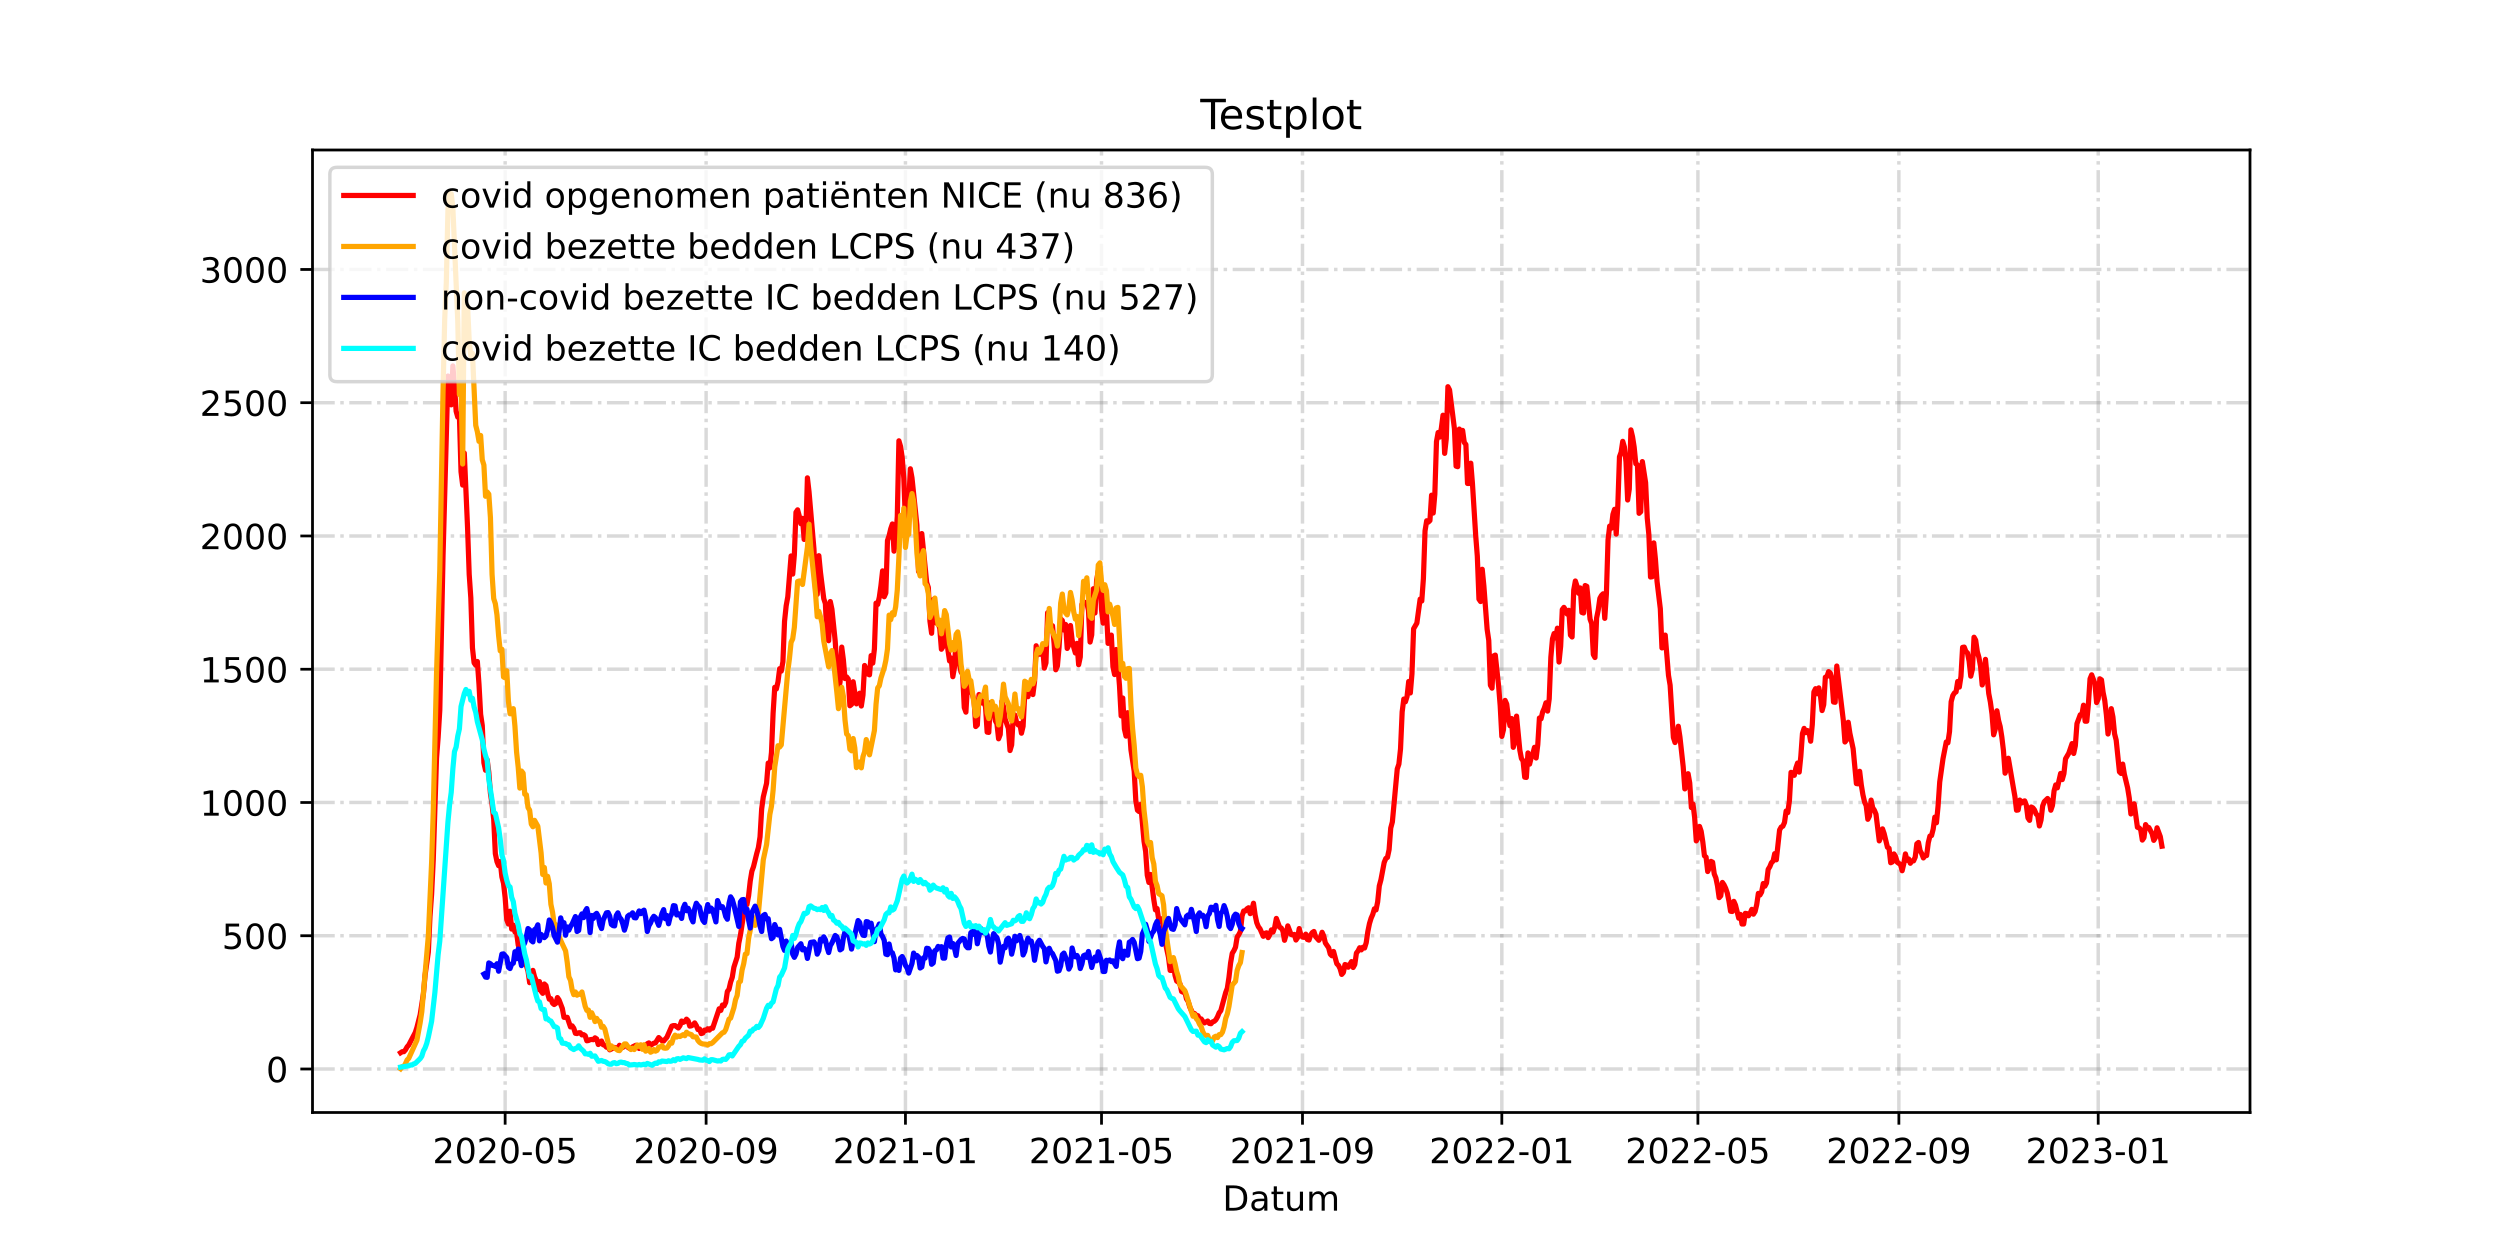 <?xml version="1.0" encoding="utf-8" standalone="no"?>
<!DOCTYPE svg PUBLIC "-//W3C//DTD SVG 1.1//EN"
  "http://www.w3.org/Graphics/SVG/1.1/DTD/svg11.dtd">
<!-- Created with matplotlib (https://matplotlib.org/) -->
<svg height="360pt" version="1.1" viewBox="0 0 720 360" width="720pt" xmlns="http://www.w3.org/2000/svg" xmlns:xlink="http://www.w3.org/1999/xlink">
 <defs>
  <style type="text/css">*{stroke-linecap:butt;stroke-linejoin:round;}</style>
 </defs>
 <g id="figure_1">
  <g id="patch_1">
   <path d="M 0 360 
L 720 360 
L 720 0 
L 0 0 
z
" style="fill:#ffffff;"/>
  </g>
  <g id="axes_1">
   <g id="patch_2">
    <path d="M 90 320.4 
L 648 320.4 
L 648 43.2 
L 90 43.2 
z
" style="fill:#ffffff;"/>
   </g>
   <g id="matplotlib.axis_1">
    <g id="xtick_1">
     <g id="line2d_1">
      <path clip-path="url(#p673560c926)" d="M 145.48 320.4 
L 145.48 43.2 
" style="fill:none;stroke:#808080;stroke-dasharray:6.4,1.6,1,1.6;stroke-dashoffset:0;stroke-opacity:0.3;"/>
     </g>
     <g id="line2d_2">
      <defs>
       <path d="M 0 0 
L 0 3.5 
" id="m2c08608bba" style="stroke:#000000;stroke-width:0.8;"/>
      </defs>
      <g>
       <use style="stroke:#000000;stroke-width:0.8;" x="145.48" xlink:href="#m2c08608bba" y="320.4"/>
      </g>
     </g>
     <g id="text_1">
      <!-- 2020-05 -->
      <g transform="translate(124.589 334.998)scale(0.1 -0.1)">
       <defs>
        <path d="M 19.188 8.297 
L 53.609 8.297 
L 53.609 0 
L 7.328 0 
L 7.328 8.297 
Q 12.938 14.109 22.625 23.891 
Q 32.328 33.688 34.812 36.531 
Q 39.547 41.844 41.422 45.531 
Q 43.312 49.219 43.312 52.781 
Q 43.312 58.594 39.234 62.25 
Q 35.156 65.922 28.609 65.922 
Q 23.969 65.922 18.812 64.312 
Q 13.672 62.703 7.812 59.422 
L 7.812 69.391 
Q 13.766 71.781 18.938 73 
Q 24.125 74.219 28.422 74.219 
Q 39.75 74.219 46.484 68.547 
Q 53.219 62.891 53.219 53.422 
Q 53.219 48.922 51.531 44.891 
Q 49.859 40.875 45.406 35.406 
Q 44.188 33.984 37.641 27.219 
Q 31.109 20.453 19.188 8.297 
z
" id="DejaVuSans-50"/>
        <path d="M 31.781 66.406 
Q 24.172 66.406 20.328 58.906 
Q 16.5 51.422 16.5 36.375 
Q 16.5 21.391 20.328 13.891 
Q 24.172 6.391 31.781 6.391 
Q 39.453 6.391 43.281 13.891 
Q 47.125 21.391 47.125 36.375 
Q 47.125 51.422 43.281 58.906 
Q 39.453 66.406 31.781 66.406 
z
M 31.781 74.219 
Q 44.047 74.219 50.516 64.516 
Q 56.984 54.828 56.984 36.375 
Q 56.984 17.969 50.516 8.266 
Q 44.047 -1.422 31.781 -1.422 
Q 19.531 -1.422 13.062 8.266 
Q 6.594 17.969 6.594 36.375 
Q 6.594 54.828 13.062 64.516 
Q 19.531 74.219 31.781 74.219 
z
" id="DejaVuSans-48"/>
        <path d="M 4.891 31.391 
L 31.203 31.391 
L 31.203 23.391 
L 4.891 23.391 
z
" id="DejaVuSans-45"/>
        <path d="M 10.797 72.906 
L 49.516 72.906 
L 49.516 64.594 
L 19.828 64.594 
L 19.828 46.734 
Q 21.969 47.469 24.109 47.828 
Q 26.266 48.188 28.422 48.188 
Q 40.625 48.188 47.75 41.5 
Q 54.891 34.812 54.891 23.391 
Q 54.891 11.625 47.562 5.094 
Q 40.234 -1.422 26.906 -1.422 
Q 22.312 -1.422 17.547 -0.641 
Q 12.797 0.141 7.719 1.703 
L 7.719 11.625 
Q 12.109 9.234 16.797 8.062 
Q 21.484 6.891 26.703 6.891 
Q 35.156 6.891 40.078 11.328 
Q 45.016 15.766 45.016 23.391 
Q 45.016 31 40.078 35.438 
Q 35.156 39.891 26.703 39.891 
Q 22.75 39.891 18.812 39.016 
Q 14.891 38.141 10.797 36.281 
z
" id="DejaVuSans-53"/>
       </defs>
       <use xlink:href="#DejaVuSans-50"/>
       <use x="63.623" xlink:href="#DejaVuSans-48"/>
       <use x="127.246" xlink:href="#DejaVuSans-50"/>
       <use x="190.869" xlink:href="#DejaVuSans-48"/>
       <use x="254.492" xlink:href="#DejaVuSans-45"/>
       <use x="290.576" xlink:href="#DejaVuSans-48"/>
       <use x="354.199" xlink:href="#DejaVuSans-53"/>
      </g>
     </g>
    </g>
    <g id="xtick_2">
     <g id="line2d_3">
      <path clip-path="url(#p673560c926)" d="M 203.36 320.4 
L 203.36 43.2 
" style="fill:none;stroke:#808080;stroke-dasharray:6.4,1.6,1,1.6;stroke-dashoffset:0;stroke-opacity:0.3;"/>
     </g>
     <g id="line2d_4">
      <g>
       <use style="stroke:#000000;stroke-width:0.8;" x="203.36" xlink:href="#m2c08608bba" y="320.4"/>
      </g>
     </g>
     <g id="text_2">
      <!-- 2020-09 -->
      <g transform="translate(182.469 334.998)scale(0.1 -0.1)">
       <defs>
        <path d="M 10.984 1.516 
L 10.984 10.5 
Q 14.703 8.734 18.5 7.812 
Q 22.312 6.891 25.984 6.891 
Q 35.75 6.891 40.891 13.453 
Q 46.047 20.016 46.781 33.406 
Q 43.953 29.203 39.594 26.953 
Q 35.25 24.703 29.984 24.703 
Q 19.047 24.703 12.672 31.312 
Q 6.297 37.938 6.297 49.422 
Q 6.297 60.641 12.938 67.422 
Q 19.578 74.219 30.609 74.219 
Q 43.266 74.219 49.922 64.516 
Q 56.594 54.828 56.594 36.375 
Q 56.594 19.141 48.406 8.859 
Q 40.234 -1.422 26.422 -1.422 
Q 22.703 -1.422 18.891 -0.688 
Q 15.094 0.047 10.984 1.516 
z
M 30.609 32.422 
Q 37.25 32.422 41.125 36.953 
Q 45.016 41.5 45.016 49.422 
Q 45.016 57.281 41.125 61.844 
Q 37.25 66.406 30.609 66.406 
Q 23.969 66.406 20.094 61.844 
Q 16.219 57.281 16.219 49.422 
Q 16.219 41.5 20.094 36.953 
Q 23.969 32.422 30.609 32.422 
z
" id="DejaVuSans-57"/>
       </defs>
       <use xlink:href="#DejaVuSans-50"/>
       <use x="63.623" xlink:href="#DejaVuSans-48"/>
       <use x="127.246" xlink:href="#DejaVuSans-50"/>
       <use x="190.869" xlink:href="#DejaVuSans-48"/>
       <use x="254.492" xlink:href="#DejaVuSans-45"/>
       <use x="290.576" xlink:href="#DejaVuSans-48"/>
       <use x="354.199" xlink:href="#DejaVuSans-57"/>
      </g>
     </g>
    </g>
    <g id="xtick_3">
     <g id="line2d_5">
      <path clip-path="url(#p673560c926)" d="M 260.769 320.4 
L 260.769 43.2 
" style="fill:none;stroke:#808080;stroke-dasharray:6.4,1.6,1,1.6;stroke-dashoffset:0;stroke-opacity:0.3;"/>
     </g>
     <g id="line2d_6">
      <g>
       <use style="stroke:#000000;stroke-width:0.8;" x="260.769" xlink:href="#m2c08608bba" y="320.4"/>
      </g>
     </g>
     <g id="text_3">
      <!-- 2021-01 -->
      <g transform="translate(239.878 334.998)scale(0.1 -0.1)">
       <defs>
        <path d="M 12.406 8.297 
L 28.516 8.297 
L 28.516 63.922 
L 10.984 60.406 
L 10.984 69.391 
L 28.422 72.906 
L 38.281 72.906 
L 38.281 8.297 
L 54.391 8.297 
L 54.391 0 
L 12.406 0 
z
" id="DejaVuSans-49"/>
       </defs>
       <use xlink:href="#DejaVuSans-50"/>
       <use x="63.623" xlink:href="#DejaVuSans-48"/>
       <use x="127.246" xlink:href="#DejaVuSans-50"/>
       <use x="190.869" xlink:href="#DejaVuSans-49"/>
       <use x="254.492" xlink:href="#DejaVuSans-45"/>
       <use x="290.576" xlink:href="#DejaVuSans-48"/>
       <use x="354.199" xlink:href="#DejaVuSans-49"/>
      </g>
     </g>
    </g>
    <g id="xtick_4">
     <g id="line2d_7">
      <path clip-path="url(#p673560c926)" d="M 317.237 320.4 
L 317.237 43.2 
" style="fill:none;stroke:#808080;stroke-dasharray:6.4,1.6,1,1.6;stroke-dashoffset:0;stroke-opacity:0.3;"/>
     </g>
     <g id="line2d_8">
      <g>
       <use style="stroke:#000000;stroke-width:0.8;" x="317.237" xlink:href="#m2c08608bba" y="320.4"/>
      </g>
     </g>
     <g id="text_4">
      <!-- 2021-05 -->
      <g transform="translate(296.346 334.998)scale(0.1 -0.1)">
       <use xlink:href="#DejaVuSans-50"/>
       <use x="63.623" xlink:href="#DejaVuSans-48"/>
       <use x="127.246" xlink:href="#DejaVuSans-50"/>
       <use x="190.869" xlink:href="#DejaVuSans-49"/>
       <use x="254.492" xlink:href="#DejaVuSans-45"/>
       <use x="290.576" xlink:href="#DejaVuSans-48"/>
       <use x="354.199" xlink:href="#DejaVuSans-53"/>
      </g>
     </g>
    </g>
    <g id="xtick_5">
     <g id="line2d_9">
      <path clip-path="url(#p673560c926)" d="M 375.117 320.4 
L 375.117 43.2 
" style="fill:none;stroke:#808080;stroke-dasharray:6.4,1.6,1,1.6;stroke-dashoffset:0;stroke-opacity:0.3;"/>
     </g>
     <g id="line2d_10">
      <g>
       <use style="stroke:#000000;stroke-width:0.8;" x="375.117" xlink:href="#m2c08608bba" y="320.4"/>
      </g>
     </g>
     <g id="text_5">
      <!-- 2021-09 -->
      <g transform="translate(354.226 334.998)scale(0.1 -0.1)">
       <use xlink:href="#DejaVuSans-50"/>
       <use x="63.623" xlink:href="#DejaVuSans-48"/>
       <use x="127.246" xlink:href="#DejaVuSans-50"/>
       <use x="190.869" xlink:href="#DejaVuSans-49"/>
       <use x="254.492" xlink:href="#DejaVuSans-45"/>
       <use x="290.576" xlink:href="#DejaVuSans-48"/>
       <use x="354.199" xlink:href="#DejaVuSans-57"/>
      </g>
     </g>
    </g>
    <g id="xtick_6">
     <g id="line2d_11">
      <path clip-path="url(#p673560c926)" d="M 432.527 320.4 
L 432.527 43.2 
" style="fill:none;stroke:#808080;stroke-dasharray:6.4,1.6,1,1.6;stroke-dashoffset:0;stroke-opacity:0.3;"/>
     </g>
     <g id="line2d_12">
      <g>
       <use style="stroke:#000000;stroke-width:0.8;" x="432.527" xlink:href="#m2c08608bba" y="320.4"/>
      </g>
     </g>
     <g id="text_6">
      <!-- 2022-01 -->
      <g transform="translate(411.635 334.998)scale(0.1 -0.1)">
       <use xlink:href="#DejaVuSans-50"/>
       <use x="63.623" xlink:href="#DejaVuSans-48"/>
       <use x="127.246" xlink:href="#DejaVuSans-50"/>
       <use x="190.869" xlink:href="#DejaVuSans-50"/>
       <use x="254.492" xlink:href="#DejaVuSans-45"/>
       <use x="290.576" xlink:href="#DejaVuSans-48"/>
       <use x="354.199" xlink:href="#DejaVuSans-49"/>
      </g>
     </g>
    </g>
    <g id="xtick_7">
     <g id="line2d_13">
      <path clip-path="url(#p673560c926)" d="M 488.995 320.4 
L 488.995 43.2 
" style="fill:none;stroke:#808080;stroke-dasharray:6.4,1.6,1,1.6;stroke-dashoffset:0;stroke-opacity:0.3;"/>
     </g>
     <g id="line2d_14">
      <g>
       <use style="stroke:#000000;stroke-width:0.8;" x="488.995" xlink:href="#m2c08608bba" y="320.4"/>
      </g>
     </g>
     <g id="text_7">
      <!-- 2022-05 -->
      <g transform="translate(468.104 334.998)scale(0.1 -0.1)">
       <use xlink:href="#DejaVuSans-50"/>
       <use x="63.623" xlink:href="#DejaVuSans-48"/>
       <use x="127.246" xlink:href="#DejaVuSans-50"/>
       <use x="190.869" xlink:href="#DejaVuSans-50"/>
       <use x="254.492" xlink:href="#DejaVuSans-45"/>
       <use x="290.576" xlink:href="#DejaVuSans-48"/>
       <use x="354.199" xlink:href="#DejaVuSans-53"/>
      </g>
     </g>
    </g>
    <g id="xtick_8">
     <g id="line2d_15">
      <path clip-path="url(#p673560c926)" d="M 546.875 320.4 
L 546.875 43.2 
" style="fill:none;stroke:#808080;stroke-dasharray:6.4,1.6,1,1.6;stroke-dashoffset:0;stroke-opacity:0.3;"/>
     </g>
     <g id="line2d_16">
      <g>
       <use style="stroke:#000000;stroke-width:0.8;" x="546.875" xlink:href="#m2c08608bba" y="320.4"/>
      </g>
     </g>
     <g id="text_8">
      <!-- 2022-09 -->
      <g transform="translate(525.983 334.998)scale(0.1 -0.1)">
       <use xlink:href="#DejaVuSans-50"/>
       <use x="63.623" xlink:href="#DejaVuSans-48"/>
       <use x="127.246" xlink:href="#DejaVuSans-50"/>
       <use x="190.869" xlink:href="#DejaVuSans-50"/>
       <use x="254.492" xlink:href="#DejaVuSans-45"/>
       <use x="290.576" xlink:href="#DejaVuSans-48"/>
       <use x="354.199" xlink:href="#DejaVuSans-57"/>
      </g>
     </g>
    </g>
    <g id="xtick_9">
     <g id="line2d_17">
      <path clip-path="url(#p673560c926)" d="M 604.284 320.4 
L 604.284 43.2 
" style="fill:none;stroke:#808080;stroke-dasharray:6.4,1.6,1,1.6;stroke-dashoffset:0;stroke-opacity:0.3;"/>
     </g>
     <g id="line2d_18">
      <g>
       <use style="stroke:#000000;stroke-width:0.8;" x="604.284" xlink:href="#m2c08608bba" y="320.4"/>
      </g>
     </g>
     <g id="text_9">
      <!-- 2023-01 -->
      <g transform="translate(583.393 334.998)scale(0.1 -0.1)">
       <defs>
        <path d="M 40.578 39.312 
Q 47.656 37.797 51.625 33 
Q 55.609 28.219 55.609 21.188 
Q 55.609 10.406 48.188 4.484 
Q 40.766 -1.422 27.094 -1.422 
Q 22.516 -1.422 17.656 -0.516 
Q 12.797 0.391 7.625 2.203 
L 7.625 11.719 
Q 11.719 9.328 16.594 8.109 
Q 21.484 6.891 26.812 6.891 
Q 36.078 6.891 40.938 10.547 
Q 45.797 14.203 45.797 21.188 
Q 45.797 27.641 41.281 31.266 
Q 36.766 34.906 28.719 34.906 
L 20.219 34.906 
L 20.219 43.016 
L 29.109 43.016 
Q 36.375 43.016 40.234 45.922 
Q 44.094 48.828 44.094 54.297 
Q 44.094 59.906 40.109 62.906 
Q 36.141 65.922 28.719 65.922 
Q 24.656 65.922 20.016 65.031 
Q 15.375 64.156 9.812 62.312 
L 9.812 71.094 
Q 15.438 72.656 20.344 73.438 
Q 25.25 74.219 29.594 74.219 
Q 40.828 74.219 47.359 69.109 
Q 53.906 64.016 53.906 55.328 
Q 53.906 49.266 50.438 45.094 
Q 46.969 40.922 40.578 39.312 
z
" id="DejaVuSans-51"/>
       </defs>
       <use xlink:href="#DejaVuSans-50"/>
       <use x="63.623" xlink:href="#DejaVuSans-48"/>
       <use x="127.246" xlink:href="#DejaVuSans-50"/>
       <use x="190.869" xlink:href="#DejaVuSans-51"/>
       <use x="254.492" xlink:href="#DejaVuSans-45"/>
       <use x="290.576" xlink:href="#DejaVuSans-48"/>
       <use x="354.199" xlink:href="#DejaVuSans-49"/>
      </g>
     </g>
    </g>
    <g id="text_10">
     <!-- Datum -->
     <g transform="translate(352.087 348.677)scale(0.1 -0.1)">
      <defs>
       <path d="M 19.672 64.797 
L 19.672 8.109 
L 31.594 8.109 
Q 46.688 8.109 53.688 14.938 
Q 60.688 21.781 60.688 36.531 
Q 60.688 51.172 53.688 57.984 
Q 46.688 64.797 31.594 64.797 
z
M 9.812 72.906 
L 30.078 72.906 
Q 51.266 72.906 61.172 64.094 
Q 71.094 55.281 71.094 36.531 
Q 71.094 17.672 61.125 8.828 
Q 51.172 0 30.078 0 
L 9.812 0 
z
" id="DejaVuSans-68"/>
       <path d="M 34.281 27.484 
Q 23.391 27.484 19.188 25 
Q 14.984 22.516 14.984 16.5 
Q 14.984 11.719 18.141 8.906 
Q 21.297 6.109 26.703 6.109 
Q 34.188 6.109 38.703 11.406 
Q 43.219 16.703 43.219 25.484 
L 43.219 27.484 
z
M 52.203 31.203 
L 52.203 0 
L 43.219 0 
L 43.219 8.297 
Q 40.141 3.328 35.547 0.953 
Q 30.953 -1.422 24.312 -1.422 
Q 15.922 -1.422 10.953 3.297 
Q 6 8.016 6 15.922 
Q 6 25.141 12.172 29.828 
Q 18.359 34.516 30.609 34.516 
L 43.219 34.516 
L 43.219 35.406 
Q 43.219 41.609 39.141 45 
Q 35.062 48.391 27.688 48.391 
Q 23 48.391 18.547 47.266 
Q 14.109 46.141 10.016 43.891 
L 10.016 52.203 
Q 14.938 54.109 19.578 55.047 
Q 24.219 56 28.609 56 
Q 40.484 56 46.344 49.844 
Q 52.203 43.703 52.203 31.203 
z
" id="DejaVuSans-97"/>
       <path d="M 18.312 70.219 
L 18.312 54.688 
L 36.812 54.688 
L 36.812 47.703 
L 18.312 47.703 
L 18.312 18.016 
Q 18.312 11.328 20.141 9.422 
Q 21.969 7.516 27.594 7.516 
L 36.812 7.516 
L 36.812 0 
L 27.594 0 
Q 17.188 0 13.234 3.875 
Q 9.281 7.766 9.281 18.016 
L 9.281 47.703 
L 2.688 47.703 
L 2.688 54.688 
L 9.281 54.688 
L 9.281 70.219 
z
" id="DejaVuSans-116"/>
       <path d="M 8.5 21.578 
L 8.5 54.688 
L 17.484 54.688 
L 17.484 21.922 
Q 17.484 14.156 20.5 10.266 
Q 23.531 6.391 29.594 6.391 
Q 36.859 6.391 41.078 11.031 
Q 45.312 15.672 45.312 23.688 
L 45.312 54.688 
L 54.297 54.688 
L 54.297 0 
L 45.312 0 
L 45.312 8.406 
Q 42.047 3.422 37.719 1 
Q 33.406 -1.422 27.688 -1.422 
Q 18.266 -1.422 13.375 4.438 
Q 8.5 10.297 8.5 21.578 
z
M 31.109 56 
z
" id="DejaVuSans-117"/>
       <path d="M 52 44.188 
Q 55.375 50.25 60.062 53.125 
Q 64.75 56 71.094 56 
Q 79.641 56 84.281 50.016 
Q 88.922 44.047 88.922 33.016 
L 88.922 0 
L 79.891 0 
L 79.891 32.719 
Q 79.891 40.578 77.094 44.375 
Q 74.312 48.188 68.609 48.188 
Q 61.625 48.188 57.562 43.547 
Q 53.516 38.922 53.516 30.906 
L 53.516 0 
L 44.484 0 
L 44.484 32.719 
Q 44.484 40.625 41.703 44.406 
Q 38.922 48.188 33.109 48.188 
Q 26.219 48.188 22.156 43.531 
Q 18.109 38.875 18.109 30.906 
L 18.109 0 
L 9.078 0 
L 9.078 54.688 
L 18.109 54.688 
L 18.109 46.188 
Q 21.188 51.219 25.484 53.609 
Q 29.781 56 35.688 56 
Q 41.656 56 45.828 52.969 
Q 50 49.953 52 44.188 
z
" id="DejaVuSans-109"/>
      </defs>
      <use xlink:href="#DejaVuSans-68"/>
      <use x="77.002" xlink:href="#DejaVuSans-97"/>
      <use x="138.281" xlink:href="#DejaVuSans-116"/>
      <use x="177.49" xlink:href="#DejaVuSans-117"/>
      <use x="240.869" xlink:href="#DejaVuSans-109"/>
     </g>
    </g>
   </g>
   <g id="matplotlib.axis_2">
    <g id="ytick_1">
     <g id="line2d_19">
      <path clip-path="url(#p673560c926)" d="M 90 307.877 
L 648 307.877 
" style="fill:none;stroke:#808080;stroke-dasharray:6.4,1.6,1,1.6;stroke-dashoffset:0;stroke-opacity:0.3;"/>
     </g>
     <g id="line2d_20">
      <defs>
       <path d="M 0 0 
L -3.5 0 
" id="m7b4385f89a" style="stroke:#000000;stroke-width:0.8;"/>
      </defs>
      <g>
       <use style="stroke:#000000;stroke-width:0.8;" x="90" xlink:href="#m7b4385f89a" y="307.877"/>
      </g>
     </g>
     <g id="text_11">
      <!-- 0 -->
      <g transform="translate(76.638 311.676)scale(0.1 -0.1)">
       <use xlink:href="#DejaVuSans-48"/>
      </g>
     </g>
    </g>
    <g id="ytick_2">
     <g id="line2d_21">
      <path clip-path="url(#p673560c926)" d="M 90 269.497 
L 648 269.497 
" style="fill:none;stroke:#808080;stroke-dasharray:6.4,1.6,1,1.6;stroke-dashoffset:0;stroke-opacity:0.3;"/>
     </g>
     <g id="line2d_22">
      <g>
       <use style="stroke:#000000;stroke-width:0.8;" x="90" xlink:href="#m7b4385f89a" y="269.497"/>
      </g>
     </g>
     <g id="text_12">
      <!-- 500 -->
      <g transform="translate(63.913 273.296)scale(0.1 -0.1)">
       <use xlink:href="#DejaVuSans-53"/>
       <use x="63.623" xlink:href="#DejaVuSans-48"/>
       <use x="127.246" xlink:href="#DejaVuSans-48"/>
      </g>
     </g>
    </g>
    <g id="ytick_3">
     <g id="line2d_23">
      <path clip-path="url(#p673560c926)" d="M 90 231.118 
L 648 231.118 
" style="fill:none;stroke:#808080;stroke-dasharray:6.4,1.6,1,1.6;stroke-dashoffset:0;stroke-opacity:0.3;"/>
     </g>
     <g id="line2d_24">
      <g>
       <use style="stroke:#000000;stroke-width:0.8;" x="90" xlink:href="#m7b4385f89a" y="231.118"/>
      </g>
     </g>
     <g id="text_13">
      <!-- 1000 -->
      <g transform="translate(57.55 234.917)scale(0.1 -0.1)">
       <use xlink:href="#DejaVuSans-49"/>
       <use x="63.623" xlink:href="#DejaVuSans-48"/>
       <use x="127.246" xlink:href="#DejaVuSans-48"/>
       <use x="190.869" xlink:href="#DejaVuSans-48"/>
      </g>
     </g>
    </g>
    <g id="ytick_4">
     <g id="line2d_25">
      <path clip-path="url(#p673560c926)" d="M 90 192.738 
L 648 192.738 
" style="fill:none;stroke:#808080;stroke-dasharray:6.4,1.6,1,1.6;stroke-dashoffset:0;stroke-opacity:0.3;"/>
     </g>
     <g id="line2d_26">
      <g>
       <use style="stroke:#000000;stroke-width:0.8;" x="90" xlink:href="#m7b4385f89a" y="192.738"/>
      </g>
     </g>
     <g id="text_14">
      <!-- 1500 -->
      <g transform="translate(57.55 196.537)scale(0.1 -0.1)">
       <use xlink:href="#DejaVuSans-49"/>
       <use x="63.623" xlink:href="#DejaVuSans-53"/>
       <use x="127.246" xlink:href="#DejaVuSans-48"/>
       <use x="190.869" xlink:href="#DejaVuSans-48"/>
      </g>
     </g>
    </g>
    <g id="ytick_5">
     <g id="line2d_27">
      <path clip-path="url(#p673560c926)" d="M 90 154.359 
L 648 154.359 
" style="fill:none;stroke:#808080;stroke-dasharray:6.4,1.6,1,1.6;stroke-dashoffset:0;stroke-opacity:0.3;"/>
     </g>
     <g id="line2d_28">
      <g>
       <use style="stroke:#000000;stroke-width:0.8;" x="90" xlink:href="#m7b4385f89a" y="154.359"/>
      </g>
     </g>
     <g id="text_15">
      <!-- 2000 -->
      <g transform="translate(57.55 158.158)scale(0.1 -0.1)">
       <use xlink:href="#DejaVuSans-50"/>
       <use x="63.623" xlink:href="#DejaVuSans-48"/>
       <use x="127.246" xlink:href="#DejaVuSans-48"/>
       <use x="190.869" xlink:href="#DejaVuSans-48"/>
      </g>
     </g>
    </g>
    <g id="ytick_6">
     <g id="line2d_29">
      <path clip-path="url(#p673560c926)" d="M 90 115.979 
L 648 115.979 
" style="fill:none;stroke:#808080;stroke-dasharray:6.4,1.6,1,1.6;stroke-dashoffset:0;stroke-opacity:0.3;"/>
     </g>
     <g id="line2d_30">
      <g>
       <use style="stroke:#000000;stroke-width:0.8;" x="90" xlink:href="#m7b4385f89a" y="115.979"/>
      </g>
     </g>
     <g id="text_16">
      <!-- 2500 -->
      <g transform="translate(57.55 119.778)scale(0.1 -0.1)">
       <use xlink:href="#DejaVuSans-50"/>
       <use x="63.623" xlink:href="#DejaVuSans-53"/>
       <use x="127.246" xlink:href="#DejaVuSans-48"/>
       <use x="190.869" xlink:href="#DejaVuSans-48"/>
      </g>
     </g>
    </g>
    <g id="ytick_7">
     <g id="line2d_31">
      <path clip-path="url(#p673560c926)" d="M 90 77.6 
L 648 77.6 
" style="fill:none;stroke:#808080;stroke-dasharray:6.4,1.6,1,1.6;stroke-dashoffset:0;stroke-opacity:0.3;"/>
     </g>
     <g id="line2d_32">
      <g>
       <use style="stroke:#000000;stroke-width:0.8;" x="90" xlink:href="#m7b4385f89a" y="77.6"/>
      </g>
     </g>
     <g id="text_17">
      <!-- 3000 -->
      <g transform="translate(57.55 81.399)scale(0.1 -0.1)">
       <use xlink:href="#DejaVuSans-51"/>
       <use x="63.623" xlink:href="#DejaVuSans-48"/>
       <use x="127.246" xlink:href="#DejaVuSans-48"/>
       <use x="190.869" xlink:href="#DejaVuSans-48"/>
      </g>
     </g>
    </g>
   </g>
   <g id="line2d_33">
    <path clip-path="url(#p673560c926)" d="M 115.364 303.194 
L 115.834 302.887 
L 116.305 302.887 
L 116.775 302.35 
L 117.246 301.506 
L 117.716 300.968 
L 119.599 297.361 
L 120.069 295.902 
L 121.01 292.218 
L 121.952 286.154 
L 122.422 280.858 
L 123.363 274.18 
L 123.834 263.971 
L 124.304 257.523 
L 124.775 247.698 
L 125.716 218.376 
L 126.187 212.312 
L 126.657 204.559 
L 127.598 160.039 
L 129.01 108.303 
L 129.951 116.593 
L 130.422 105.386 
L 130.892 110.913 
L 131.363 118.435 
L 131.834 120.124 
L 132.304 119.664 
L 132.775 135.86 
L 133.245 139.698 
L 133.716 130.487 
L 134.657 151.979 
L 135.128 165.412 
L 135.598 172.243 
L 136.069 186.597 
L 136.539 190.896 
L 137.01 191.587 
L 137.48 190.512 
L 137.951 197.113 
L 138.421 205.71 
L 138.892 208.934 
L 139.363 219.681 
L 139.833 221.83 
L 140.304 218.836 
L 140.774 222.367 
L 141.245 228.508 
L 141.715 231.655 
L 142.186 235.954 
L 142.657 245.855 
L 143.127 248.158 
L 143.598 249.31 
L 144.068 248.081 
L 144.539 252.533 
L 145.009 254.376 
L 145.48 258.521 
L 145.951 264.892 
L 146.421 266.12 
L 146.892 262.435 
L 147.362 267.578 
L 147.833 266.427 
L 148.303 268.423 
L 148.774 268.499 
L 149.245 272.184 
L 149.715 273.565 
L 150.186 271.339 
L 151.597 278.094 
L 152.068 279.706 
L 152.539 283.007 
L 153.009 281.932 
L 153.48 279.476 
L 153.95 281.318 
L 154.421 282.393 
L 154.891 285.003 
L 155.362 282.7 
L 155.833 285.463 
L 156.303 286.077 
L 156.774 283.391 
L 157.244 283.851 
L 157.715 286.154 
L 158.185 287.766 
L 158.656 287.612 
L 159.126 288.917 
L 159.597 289.301 
L 160.068 288.994 
L 160.538 287.305 
L 161.009 287.996 
L 161.95 290.452 
L 162.42 292.986 
L 163.362 292.986 
L 164.303 295.749 
L 164.773 295.442 
L 165.244 296.133 
L 165.714 297.591 
L 166.185 297.668 
L 166.656 297.438 
L 167.126 297.438 
L 167.597 298.052 
L 168.067 297.975 
L 168.538 298.282 
L 169.008 299.74 
L 169.479 299.664 
L 169.95 299.433 
L 170.42 299.357 
L 170.891 299.433 
L 171.361 298.896 
L 171.832 299.203 
L 172.302 300.815 
L 172.773 300.508 
L 173.244 299.817 
L 173.714 300.892 
L 174.185 301.045 
L 174.655 301.583 
L 175.126 301.583 
L 175.596 302.35 
L 177.008 301.659 
L 177.479 301.813 
L 177.949 301.813 
L 178.42 301.045 
L 178.89 301.659 
L 179.361 301.659 
L 179.832 301.122 
L 180.302 301.045 
L 180.773 301.583 
L 181.243 301.89 
L 181.714 302.043 
L 182.184 301.506 
L 183.125 301.045 
L 183.596 301.122 
L 184.067 301.966 
L 184.537 301.429 
L 185.008 301.583 
L 185.949 301.199 
L 186.419 300.585 
L 186.89 300.354 
L 187.361 301.045 
L 188.302 300.431 
L 188.772 300.354 
L 189.713 298.819 
L 190.655 299.74 
L 191.125 299.817 
L 192.066 298.742 
L 193.478 295.519 
L 193.949 295.365 
L 194.419 295.365 
L 195.36 296.056 
L 195.831 295.365 
L 196.301 294.06 
L 196.772 294.444 
L 197.243 294.214 
L 197.713 293.523 
L 198.184 293.983 
L 198.654 295.519 
L 199.125 295.442 
L 199.595 295.135 
L 200.066 294.597 
L 200.537 295.365 
L 201.007 296.516 
L 201.478 296.363 
L 201.948 297.668 
L 202.419 297.514 
L 202.889 296.67 
L 203.36 296.747 
L 203.83 296.286 
L 204.301 296.67 
L 204.772 296.133 
L 205.242 296.133 
L 207.124 290.529 
L 207.595 290.99 
L 208.066 289.455 
L 208.536 289.685 
L 209.007 288.687 
L 209.477 285.54 
L 209.948 284.926 
L 210.418 282.853 
L 210.889 281.472 
L 211.36 278.555 
L 212.301 275.638 
L 212.771 271.646 
L 213.242 269.344 
L 214.654 260.133 
L 215.124 260.516 
L 215.595 257.983 
L 216.065 253.762 
L 216.536 250.922 
L 217.006 249.617 
L 217.948 245.779 
L 218.418 244.09 
L 218.889 241.02 
L 219.359 232.96 
L 219.83 229.506 
L 220.771 225.591 
L 221.242 219.757 
L 221.712 221.139 
L 222.183 216.687 
L 222.653 205.403 
L 223.124 197.958 
L 223.594 198.418 
L 224.065 196.346 
L 224.536 192.585 
L 225.006 193.275 
L 225.477 190.589 
L 225.947 178.922 
L 226.418 174.47 
L 226.888 171.86 
L 227.829 160.116 
L 228.3 165.335 
L 228.771 159.809 
L 229.241 147.527 
L 229.712 146.836 
L 230.182 148.602 
L 230.653 150.828 
L 231.123 149.293 
L 231.594 155.357 
L 232.065 153.668 
L 232.535 137.625 
L 233.006 141.693 
L 234.417 158.12 
L 234.888 169.634 
L 235.359 171.169 
L 235.829 160.039 
L 236.3 164.875 
L 237.241 172.397 
L 237.711 173.855 
L 238.182 184.141 
L 238.653 184.525 
L 239.123 173.241 
L 239.594 175.467 
L 240.535 184.602 
L 241.476 198.956 
L 241.947 196.346 
L 242.417 186.367 
L 242.888 189.975 
L 243.358 195.425 
L 243.829 194.964 
L 244.299 195.578 
L 244.77 203.254 
L 245.241 202.87 
L 245.711 196.346 
L 246.652 202.717 
L 247.123 202.18 
L 247.593 199.646 
L 248.064 203.331 
L 248.534 200.184 
L 249.005 191.664 
L 249.946 194.12 
L 250.417 194.35 
L 250.887 188.823 
L 251.358 190.973 
L 251.828 186.904 
L 252.299 173.702 
L 252.77 174.086 
L 253.24 172.013 
L 253.711 168.636 
L 254.181 164.414 
L 254.652 171.86 
L 255.122 170.785 
L 255.593 155.664 
L 256.064 154.282 
L 256.534 152.286 
L 257.005 150.904 
L 257.475 158.734 
L 257.946 155.74 
L 258.416 148.755 
L 258.887 126.956 
L 259.358 128.568 
L 259.828 131.715 
L 260.299 137.779 
L 260.769 150.29 
L 261.24 146.452 
L 261.71 144.61 
L 262.181 135.015 
L 262.652 137.625 
L 264.063 151.212 
L 264.534 164.568 
L 265.004 163.8 
L 265.475 153.668 
L 266.887 167.791 
L 267.357 169.173 
L 267.828 178.922 
L 268.298 182.376 
L 268.769 172.704 
L 269.24 173.702 
L 269.71 179.459 
L 270.181 179.382 
L 270.651 180.994 
L 271.122 186.981 
L 271.592 186.214 
L 272.063 178.922 
L 272.533 182.452 
L 273.004 187.212 
L 273.475 190.359 
L 273.945 189.514 
L 274.416 194.887 
L 274.886 192.201 
L 275.357 184.064 
L 275.827 186.597 
L 276.298 191.049 
L 276.769 193.506 
L 277.239 194.197 
L 277.71 203.791 
L 278.18 205.096 
L 278.651 197.037 
L 279.121 199.032 
L 279.592 198.956 
L 280.063 200.03 
L 280.533 201.796 
L 281.004 209.241 
L 281.474 208.781 
L 281.945 200.03 
L 282.886 202.487 
L 283.357 201.949 
L 283.827 203.561 
L 284.298 210.853 
L 284.768 210.93 
L 285.239 202.41 
L 285.709 203.254 
L 286.18 204.559 
L 286.651 207.553 
L 287.121 208.474 
L 287.592 212.772 
L 288.062 211.544 
L 288.533 202.026 
L 289.003 203.484 
L 289.474 207.092 
L 290.415 209.779 
L 290.886 216.15 
L 291.356 214.538 
L 291.827 206.017 
L 292.297 205.941 
L 292.768 208.013 
L 293.238 208.781 
L 293.709 208.397 
L 294.18 211.16 
L 294.65 209.165 
L 295.121 199.954 
L 295.591 199.646 
L 296.062 200.644 
L 296.532 197.497 
L 297.003 196.653 
L 297.474 200.03 
L 297.944 196.346 
L 298.415 185.983 
L 298.885 188.593 
L 299.356 188.056 
L 299.826 188.44 
L 300.297 186.751 
L 300.768 192.431 
L 301.238 190.896 
L 301.709 176.465 
L 302.179 178.307 
L 302.65 181.378 
L 303.12 180.226 
L 303.591 185.446 
L 304.062 192.892 
L 304.532 191.817 
L 305.003 186.444 
L 305.473 178.231 
L 305.944 178.691 
L 306.414 181.455 
L 306.885 179.843 
L 307.356 186.751 
L 307.826 185.753 
L 308.297 180.15 
L 308.767 184.295 
L 309.238 186.444 
L 309.708 188.056 
L 310.179 185.293 
L 310.65 191.433 
L 311.12 189.207 
L 311.591 174.086 
L 312.061 173.548 
L 312.532 173.472 
L 313.002 173.625 
L 313.473 175.774 
L 313.943 184.909 
L 314.414 182.836 
L 314.885 169.557 
L 315.355 176.542 
L 315.826 167.101 
L 316.296 164.491 
L 316.767 166.103 
L 317.237 175.621 
L 317.708 179.459 
L 318.179 171.476 
L 318.649 175.851 
L 319.12 185.293 
L 319.59 183.681 
L 320.061 182.913 
L 320.531 192.047 
L 321.002 194.273 
L 321.473 187.058 
L 321.943 191.664 
L 322.414 197.497 
L 322.884 206.171 
L 323.355 201.028 
L 323.825 209.932 
L 324.296 212.005 
L 324.767 205.25 
L 325.237 208.858 
L 325.708 215.919 
L 326.649 222.137 
L 327.119 230.657 
L 327.59 233.344 
L 328.061 233.728 
L 328.531 231.655 
L 329.472 242.248 
L 329.943 245.241 
L 330.413 252.073 
L 330.884 254.145 
L 331.355 251.843 
L 332.296 259.135 
L 332.766 262.052 
L 333.237 261.668 
L 333.707 264.815 
L 334.178 265.352 
L 334.649 264.585 
L 335.119 267.118 
L 335.59 271.339 
L 336.531 275.715 
L 337.001 279.476 
L 337.472 279.476 
L 337.942 277.634 
L 338.413 280.934 
L 338.884 282.546 
L 339.354 282.853 
L 339.825 283.314 
L 340.295 285.54 
L 340.766 285.77 
L 341.236 285.693 
L 341.707 287.689 
L 342.178 288.38 
L 342.648 289.992 
L 343.589 291.988 
L 344.06 291.911 
L 344.53 292.448 
L 345.001 292.525 
L 345.472 293.6 
L 345.942 293.446 
L 346.413 294.137 
L 346.883 294.597 
L 347.824 294.06 
L 348.295 294.751 
L 348.766 294.828 
L 349.236 294.29 
L 349.707 294.137 
L 350.177 293.676 
L 350.648 292.832 
L 351.118 291.681 
L 351.589 291.067 
L 353.001 285.847 
L 353.471 284.619 
L 353.942 281.472 
L 354.412 277.327 
L 354.883 274.563 
L 355.354 273.796 
L 355.824 272.798 
L 356.295 269.881 
L 356.765 269.19 
L 357.236 268.269 
L 357.706 263.817 
L 358.177 262.359 
L 358.647 262.359 
L 359.118 261.745 
L 359.589 261.438 
L 360.059 263.126 
L 360.53 262.052 
L 361 260.133 
L 361.471 263.51 
L 361.941 265.736 
L 362.412 266.887 
L 362.883 267.501 
L 363.824 269.651 
L 364.294 268.806 
L 364.765 268.653 
L 365.235 270.035 
L 365.706 269.19 
L 366.177 267.809 
L 366.647 268.423 
L 367.118 267.041 
L 367.588 264.508 
L 368.529 267.041 
L 369 267.271 
L 369.471 268.116 
L 369.941 270.802 
L 370.412 269.113 
L 370.882 266.657 
L 371.823 269.113 
L 372.294 269.267 
L 372.765 269.113 
L 373.235 270.725 
L 373.706 270.035 
L 374.176 267.425 
L 374.647 269.267 
L 375.117 269.881 
L 375.588 269.958 
L 376.059 269.037 
L 376.529 270.572 
L 377 270.725 
L 377.47 269.267 
L 377.941 268.576 
L 378.411 268.269 
L 378.882 269.728 
L 379.823 270.802 
L 380.294 270.035 
L 380.764 268.499 
L 381.235 269.574 
L 381.705 271.57 
L 382.646 272.951 
L 383.117 274.794 
L 383.588 275.254 
L 384.058 274.026 
L 384.999 277.557 
L 385.47 278.017 
L 385.94 278.939 
L 386.411 280.627 
L 386.882 280.09 
L 387.352 277.787 
L 387.823 277.941 
L 388.293 278.555 
L 389.234 276.943 
L 389.705 278.632 
L 390.176 277.787 
L 390.646 274.487 
L 391.117 273.872 
L 391.587 272.951 
L 392.058 273.565 
L 392.528 272.798 
L 392.999 273.028 
L 393.47 271.493 
L 393.94 268.269 
L 394.411 265.966 
L 394.881 264.431 
L 395.352 263.357 
L 395.822 261.745 
L 396.293 262.052 
L 396.764 259.749 
L 397.234 255.143 
L 397.705 253.378 
L 398.646 248.388 
L 399.116 247.237 
L 399.587 246.93 
L 400.058 244.704 
L 400.528 238.487 
L 400.999 236.721 
L 402.41 221.446 
L 402.881 220.064 
L 403.351 215.689 
L 403.822 205.02 
L 404.293 201.335 
L 404.763 202.103 
L 405.234 200.568 
L 405.704 196.269 
L 406.175 199.57 
L 406.645 194.043 
L 407.116 181.071 
L 408.057 179.459 
L 408.998 172.551 
L 409.469 173.088 
L 409.939 166.64 
L 410.41 152.9 
L 410.881 149.983 
L 411.351 150.367 
L 411.822 149.907 
L 412.292 142.614 
L 412.763 147.757 
L 413.233 142.307 
L 413.704 127.186 
L 414.175 124.576 
L 414.645 125.881 
L 415.116 123.271 
L 415.586 119.587 
L 416.057 130.563 
L 416.527 126.342 
L 416.998 111.374 
L 417.469 112.295 
L 418.88 123.501 
L 419.351 134.248 
L 419.821 134.401 
L 420.292 123.578 
L 420.763 124.116 
L 421.233 123.962 
L 421.704 127.416 
L 422.174 128.03 
L 422.645 139.237 
L 423.115 139.237 
L 423.586 133.403 
L 424.057 139.16 
L 424.998 154.205 
L 425.468 160.192 
L 425.939 172.551 
L 426.409 173.241 
L 426.88 163.954 
L 427.35 168.713 
L 428.292 181.224 
L 428.762 184.448 
L 429.233 197.344 
L 429.703 198.188 
L 430.174 188.9 
L 430.644 188.67 
L 431.586 197.42 
L 432.056 203.254 
L 432.527 212.081 
L 432.997 210.162 
L 433.468 201.719 
L 433.938 202.794 
L 434.409 206.708 
L 434.88 209.011 
L 435.35 206.939 
L 435.821 215.229 
L 436.291 213.54 
L 436.762 206.248 
L 437.703 215.996 
L 438.174 218.452 
L 438.644 219.143 
L 439.115 223.826 
L 439.585 223.902 
L 440.056 216.841 
L 440.526 220.064 
L 440.997 218.145 
L 441.468 216.994 
L 441.938 215.229 
L 442.409 218.299 
L 442.879 214.461 
L 443.35 206.785 
L 443.82 207.015 
L 444.291 205.02 
L 444.762 203.945 
L 445.232 202.41 
L 445.703 204.789 
L 446.173 201.258 
L 446.644 189.284 
L 447.114 183.988 
L 447.585 182.452 
L 448.055 183.757 
L 448.526 180.917 
L 448.997 190.666 
L 449.467 186.137 
L 449.938 175.544 
L 450.408 174.93 
L 450.879 175.698 
L 451.349 176.849 
L 451.82 175.774 
L 452.291 182.913 
L 452.761 183.45 
L 453.232 169.941 
L 453.702 167.331 
L 454.173 168.789 
L 454.643 170.862 
L 455.114 169.327 
L 455.585 176.388 
L 456.055 176.542 
L 456.526 168.636 
L 456.996 168.866 
L 457.937 178.307 
L 458.408 179.612 
L 458.879 188.516 
L 459.349 189.361 
L 459.82 178 
L 460.29 175.698 
L 460.761 172.32 
L 461.231 171.476 
L 461.702 171.015 
L 462.173 178.077 
L 462.643 171.015 
L 463.114 155.51 
L 463.584 151.519 
L 464.055 152.133 
L 464.525 148.141 
L 464.996 146.683 
L 465.467 153.821 
L 465.937 145.455 
L 466.408 131.561 
L 466.878 130.256 
L 467.349 127.109 
L 467.819 128.721 
L 468.29 133.02 
L 468.76 143.996 
L 469.231 140.849 
L 469.702 123.809 
L 470.172 125.804 
L 470.643 128.798 
L 471.113 133.557 
L 471.584 133.864 
L 472.054 147.834 
L 472.525 147.374 
L 472.996 132.943 
L 473.937 139.007 
L 474.407 149.216 
L 474.878 154.052 
L 475.348 166.18 
L 475.819 166.103 
L 476.29 156.354 
L 476.76 161.037 
L 477.231 167.484 
L 478.172 175.314 
L 478.642 186.597 
L 479.113 186.444 
L 479.584 182.913 
L 480.525 194.504 
L 480.995 197.344 
L 481.936 212.388 
L 482.407 213.847 
L 482.878 212.465 
L 483.348 209.165 
L 483.819 212.235 
L 484.76 220.832 
L 485.23 227.203 
L 485.701 226.205 
L 486.172 222.828 
L 486.642 225.514 
L 487.113 232.576 
L 487.583 231.578 
L 488.054 235.416 
L 488.524 242.171 
L 488.995 241.327 
L 489.466 238.026 
L 489.936 239.408 
L 490.407 242.478 
L 490.877 246.47 
L 491.348 246.853 
L 491.818 250.998 
L 492.289 249.924 
L 492.759 248.081 
L 493.23 248.312 
L 493.701 251.689 
L 494.171 252.841 
L 494.642 255.143 
L 495.112 258.521 
L 495.583 257.983 
L 496.053 254.145 
L 496.524 254.836 
L 496.995 255.834 
L 497.465 257.216 
L 497.936 259.519 
L 498.406 262.435 
L 498.877 262.512 
L 499.347 259.595 
L 499.818 260.67 
L 500.759 264.431 
L 501.23 263.357 
L 501.7 266.12 
L 502.171 266.12 
L 502.641 263.049 
L 503.112 263.126 
L 503.583 263.74 
L 504.053 262.973 
L 504.524 261.898 
L 504.994 263.28 
L 505.465 262.512 
L 505.935 260.516 
L 506.406 257.293 
L 506.877 257.753 
L 507.347 256.909 
L 507.818 254.452 
L 508.288 255.22 
L 508.759 254.299 
L 509.229 250.384 
L 509.7 249.617 
L 510.171 248.465 
L 510.641 248.005 
L 511.112 245.855 
L 511.582 247.621 
L 512.523 239.024 
L 512.994 238.18 
L 513.464 237.949 
L 513.935 236.875 
L 514.406 233.574 
L 514.876 234.035 
L 515.347 230.657 
L 515.817 222.444 
L 516.288 222.597 
L 516.758 223.288 
L 517.229 221.139 
L 517.7 219.757 
L 518.17 222.367 
L 518.641 217.762 
L 519.111 211.237 
L 519.582 209.779 
L 520.052 211.007 
L 520.523 210.393 
L 520.994 210.777 
L 521.464 213.463 
L 521.935 208.704 
L 522.405 199.263 
L 522.876 198.342 
L 523.346 199.8 
L 523.817 198.111 
L 524.288 200.337 
L 524.758 204.636 
L 525.229 202.947 
L 525.699 195.041 
L 526.17 194.811 
L 526.64 193.429 
L 527.111 193.813 
L 527.582 195.578 
L 528.052 202.18 
L 528.523 202.256 
L 528.993 191.817 
L 530.876 207.476 
L 531.346 213.693 
L 531.817 213.079 
L 532.287 208.013 
L 532.758 211.16 
L 533.699 215.612 
L 534.64 225.668 
L 535.111 225.745 
L 535.581 222.137 
L 536.052 226.052 
L 536.522 228.892 
L 536.993 230.964 
L 537.463 232.039 
L 537.934 235.954 
L 538.405 235.032 
L 538.875 230.427 
L 539.346 232.653 
L 539.816 233.344 
L 540.287 234.495 
L 541.228 242.171 
L 541.699 241.02 
L 542.169 238.717 
L 542.64 240.099 
L 543.581 244.013 
L 544.051 244.32 
L 544.522 248.465 
L 544.993 248.235 
L 545.463 245.932 
L 545.934 246.7 
L 546.404 248.312 
L 547.345 249.003 
L 547.816 250.768 
L 548.287 248.772 
L 548.757 245.932 
L 549.228 247.774 
L 549.698 247.391 
L 550.169 248.619 
L 550.639 247.928 
L 551.11 247.928 
L 551.581 246.853 
L 552.051 243.015 
L 552.522 242.632 
L 552.992 245.011 
L 553.463 245.855 
L 553.933 247.084 
L 554.404 246.47 
L 554.875 246.393 
L 555.345 242.708 
L 555.816 240.789 
L 556.286 240.636 
L 556.757 238.794 
L 557.227 235.339 
L 557.698 236.951 
L 558.168 232.116 
L 558.639 225.207 
L 559.58 218.529 
L 560.521 213.693 
L 560.992 213.924 
L 561.462 210.7 
L 561.933 202.103 
L 562.404 200.337 
L 562.874 199.57 
L 563.345 199.263 
L 563.815 196.269 
L 564.286 197.881 
L 564.756 194.811 
L 565.227 186.444 
L 565.698 186.367 
L 566.168 187.595 
L 566.639 188.056 
L 567.109 190.435 
L 567.58 194.734 
L 568.05 192.738 
L 568.521 183.527 
L 568.992 184.371 
L 569.462 187.672 
L 569.933 189.361 
L 570.403 191.971 
L 570.874 197.267 
L 571.344 195.655 
L 571.815 189.898 
L 572.756 199.723 
L 573.227 202.18 
L 573.697 205.634 
L 574.168 211.621 
L 574.638 210.009 
L 575.109 204.713 
L 575.58 207.476 
L 576.05 209.241 
L 576.521 212.235 
L 576.991 216.15 
L 577.462 222.674 
L 577.932 221.293 
L 578.403 218.376 
L 579.815 226.666 
L 580.285 229.352 
L 580.756 233.344 
L 581.226 233.267 
L 581.697 230.427 
L 582.167 231.271 
L 582.638 230.811 
L 583.109 230.657 
L 583.579 231.885 
L 584.05 235.57 
L 584.52 236.261 
L 584.991 232.423 
L 585.461 232.653 
L 585.932 233.267 
L 586.403 234.418 
L 586.873 234.879 
L 587.344 237.872 
L 587.814 236.184 
L 588.285 232.116 
L 588.755 230.887 
L 589.697 229.966 
L 590.167 230.657 
L 590.638 233.344 
L 591.108 231.962 
L 591.579 227.74 
L 592.049 226.052 
L 592.52 226.896 
L 593.461 222.751 
L 593.932 224.516 
L 594.402 222.828 
L 594.873 218.529 
L 595.814 216.917 
L 596.755 214.154 
L 597.226 216.994 
L 597.696 214.768 
L 598.167 208.397 
L 599.108 205.864 
L 599.579 205.864 
L 600.049 203.101 
L 600.52 207.706 
L 600.99 207.706 
L 601.461 202.717 
L 601.931 195.501 
L 602.402 194.35 
L 603.343 196.883 
L 603.814 202.333 
L 604.284 201.258 
L 604.755 195.501 
L 605.225 195.809 
L 605.696 199.416 
L 606.166 201.719 
L 606.637 205.864 
L 607.108 211.391 
L 607.578 208.704 
L 608.049 204.099 
L 608.519 206.478 
L 608.99 211.314 
L 609.46 213.156 
L 610.402 222.29 
L 610.872 222.751 
L 611.343 220.064 
L 611.813 222.981 
L 612.754 226.896 
L 613.225 229.813 
L 613.696 234.418 
L 614.166 233.804 
L 614.637 231.501 
L 615.578 238.256 
L 616.048 238.41 
L 616.519 238.947 
L 616.99 241.941 
L 617.46 241.25 
L 617.931 237.489 
L 618.401 238.256 
L 618.872 238.333 
L 619.813 240.099 
L 620.284 242.017 
L 620.754 241.25 
L 621.225 238.41 
L 622.166 240.943 
L 622.636 243.706 
L 622.636 243.706 
" style="fill:none;stroke:#ff0000;stroke-linecap:square;stroke-width:1.5;"/>
   </g>
   <g id="line2d_34">
    <path clip-path="url(#p673560c926)" d="M 115.364 307.8 
L 115.834 307.186 
L 116.305 307.109 
L 116.775 306.342 
L 117.246 305.267 
L 117.716 304.806 
L 120.069 299.587 
L 121.01 294.521 
L 121.481 291.374 
L 123.363 269.497 
L 124.304 248.388 
L 124.775 233.728 
L 125.716 194.12 
L 126.657 164.261 
L 127.598 112.602 
L 128.069 92.107 
L 128.54 81.284 
L 129.01 60.252 
L 129.481 55.8 
L 129.951 55.8 
L 130.422 59.791 
L 131.834 92.414 
L 132.304 113.6 
L 132.775 110.606 
L 133.245 133.634 
L 133.716 84.354 
L 134.186 99.629 
L 134.657 88.039 
L 135.128 98.094 
L 135.598 102.546 
L 136.069 101.779 
L 137.01 122.504 
L 137.48 124.346 
L 137.951 127.109 
L 138.421 125.42 
L 138.892 132.406 
L 139.363 133.941 
L 139.833 142.922 
L 140.304 141.693 
L 140.774 142.307 
L 141.245 149.062 
L 141.715 165.412 
L 142.186 172.397 
L 142.657 173.855 
L 143.127 177.079 
L 143.598 183.067 
L 144.068 187.442 
L 144.539 186.981 
L 145.009 194.964 
L 145.48 195.194 
L 145.951 193.199 
L 146.421 201.949 
L 146.892 205.557 
L 147.362 205.557 
L 147.833 204.099 
L 148.303 209.165 
L 148.774 216.61 
L 149.245 220.986 
L 149.715 226.973 
L 150.186 222.06 
L 150.656 222.674 
L 151.127 228.738 
L 151.597 228.892 
L 152.068 232.576 
L 152.539 233.344 
L 153.009 237.335 
L 153.48 238.103 
L 153.95 236.261 
L 154.891 237.949 
L 155.833 245.625 
L 156.303 251.843 
L 156.774 249.847 
L 157.244 254.299 
L 157.715 252.38 
L 158.185 254.529 
L 158.656 260.44 
L 159.126 262.666 
L 159.597 266.12 
L 160.068 266.273 
L 161.009 269.804 
L 161.95 271.877 
L 162.891 273.872 
L 163.362 277.173 
L 163.832 281.318 
L 164.303 282.316 
L 164.773 285.079 
L 165.244 286.461 
L 165.714 285.693 
L 166.185 286.614 
L 166.656 286.307 
L 167.126 286.384 
L 167.597 285.693 
L 168.538 289.838 
L 169.008 290.99 
L 169.479 290.913 
L 169.95 292.986 
L 170.42 291.681 
L 170.891 292.755 
L 171.361 294.214 
L 171.832 293.293 
L 172.302 294.06 
L 172.773 294.214 
L 173.244 295.826 
L 173.714 295.595 
L 174.185 296.363 
L 175.596 302.12 
L 176.067 301.199 
L 176.538 301.659 
L 177.008 301.813 
L 177.949 302.504 
L 178.42 302.58 
L 179.832 300.661 
L 180.302 300.661 
L 180.773 301.352 
L 181.243 301.736 
L 181.714 302.273 
L 182.184 301.89 
L 182.655 302.273 
L 183.596 300.968 
L 184.067 301.352 
L 184.537 300.892 
L 185.008 302.197 
L 185.478 300.892 
L 185.949 302.734 
L 186.419 302.504 
L 186.89 301.966 
L 187.361 303.041 
L 187.831 302.811 
L 188.302 302.273 
L 188.772 302.734 
L 189.243 302.504 
L 189.713 301.583 
L 190.184 301.506 
L 190.655 301.122 
L 191.125 301.813 
L 191.596 301.89 
L 192.066 301.813 
L 192.537 301.199 
L 193.007 300.278 
L 193.478 300.431 
L 193.949 298.896 
L 194.419 298.128 
L 194.89 298.666 
L 195.36 298.359 
L 195.831 298.512 
L 196.772 297.975 
L 197.243 298.282 
L 197.713 297.284 
L 198.184 297.668 
L 199.125 297.975 
L 199.595 298.589 
L 200.537 298.666 
L 201.007 299.664 
L 201.478 300.201 
L 201.948 300.508 
L 202.419 300.661 
L 203.36 300.738 
L 203.83 300.968 
L 204.301 300.585 
L 204.772 300.585 
L 205.242 300.278 
L 208.066 297.438 
L 208.536 297.284 
L 209.007 296.516 
L 209.948 293.523 
L 210.418 293.216 
L 211.36 290.222 
L 211.83 287.919 
L 212.301 286.691 
L 212.771 282.93 
L 213.242 282.623 
L 213.712 279.399 
L 214.183 277.557 
L 214.654 274.794 
L 215.124 274.64 
L 215.595 270.265 
L 216.536 265.583 
L 217.006 265.583 
L 217.477 266.504 
L 217.948 263.894 
L 218.418 262.973 
L 219.83 247.621 
L 220.771 243.246 
L 221.712 234.572 
L 222.183 232.192 
L 222.653 227.587 
L 223.124 220.909 
L 224.065 214.768 
L 224.536 215.152 
L 225.006 214.538 
L 226.888 193.275 
L 227.359 189.668 
L 227.829 184.986 
L 228.3 183.988 
L 228.771 180.687 
L 229.712 167.484 
L 230.182 167.331 
L 230.653 167.331 
L 231.123 168.329 
L 232.535 157.583 
L 233.006 150.981 
L 233.476 157.429 
L 234.888 171.092 
L 235.359 177.617 
L 235.829 176.081 
L 236.3 177.617 
L 236.77 179.612 
L 237.241 184.602 
L 238.653 192.047 
L 239.123 188.363 
L 239.594 187.365 
L 240.064 190.589 
L 241.005 199.339 
L 241.476 204.099 
L 242.417 197.958 
L 242.888 200.491 
L 243.358 207.322 
L 243.829 211.391 
L 244.299 211.851 
L 244.77 215.766 
L 245.241 216.226 
L 245.711 212.696 
L 246.182 215.382 
L 246.652 221.062 
L 247.123 220.602 
L 247.593 219.45 
L 248.064 221.139 
L 248.534 217.915 
L 249.005 216.533 
L 249.476 213.003 
L 249.946 214.922 
L 250.417 217.378 
L 251.828 210.393 
L 252.299 202.794 
L 252.77 198.111 
L 253.24 197.497 
L 253.711 195.271 
L 254.652 192.354 
L 255.122 190.205 
L 255.593 186.904 
L 256.064 177.156 
L 256.534 178.461 
L 257.005 176.465 
L 257.475 177.079 
L 257.946 174.777 
L 258.416 169.941 
L 258.887 160.346 
L 259.358 148.448 
L 259.828 154.205 
L 260.299 146.376 
L 260.769 157.659 
L 261.24 153.975 
L 261.71 153.898 
L 262.181 144.38 
L 262.652 142.154 
L 263.122 144.303 
L 263.593 150.367 
L 264.063 159.271 
L 264.534 164.03 
L 265.004 165.872 
L 265.475 160.039 
L 265.946 158.58 
L 266.416 168.099 
L 266.887 168.636 
L 267.357 170.939 
L 267.828 177.847 
L 268.298 176.772 
L 268.769 174.009 
L 269.24 172.243 
L 269.71 176.696 
L 270.181 179.919 
L 270.651 178.614 
L 271.122 182.529 
L 271.592 179.919 
L 272.063 175.851 
L 272.533 177.003 
L 273.475 185.446 
L 273.945 187.212 
L 274.416 185.062 
L 274.886 187.135 
L 275.357 182.683 
L 275.827 181.992 
L 276.298 184.986 
L 276.769 191.28 
L 277.71 197.651 
L 278.18 196.96 
L 278.651 193.352 
L 279.121 195.809 
L 279.592 196.039 
L 281.004 206.171 
L 281.474 205.864 
L 281.945 201.489 
L 282.415 200.414 
L 282.886 200.491 
L 283.357 199.8 
L 283.827 197.881 
L 284.298 205.327 
L 284.768 206.939 
L 285.709 202.026 
L 286.18 204.252 
L 286.651 203.408 
L 287.121 205.096 
L 287.592 208.781 
L 288.062 206.401 
L 288.533 202.333 
L 289.003 197.037 
L 289.474 200.644 
L 290.415 202.717 
L 290.886 206.478 
L 291.356 207.629 
L 291.827 204.482 
L 292.297 199.877 
L 292.768 204.022 
L 293.238 204.022 
L 293.709 205.48 
L 294.18 206.478 
L 294.65 202.87 
L 295.121 196.192 
L 295.591 196.499 
L 296.062 198.572 
L 296.532 197.651 
L 297.003 195.655 
L 297.474 196.96 
L 297.944 195.655 
L 298.415 188.516 
L 298.885 186.981 
L 299.356 187.979 
L 299.826 187.135 
L 300.297 185.369 
L 301.238 185.6 
L 302.179 175.237 
L 302.65 180.994 
L 304.062 183.988 
L 304.532 186.06 
L 305.003 182.913 
L 305.473 173.702 
L 305.944 171.092 
L 306.414 175.314 
L 306.885 176.542 
L 307.356 177.079 
L 307.826 175.16 
L 308.297 170.632 
L 308.767 172.781 
L 309.238 176.235 
L 309.708 178.307 
L 310.179 177.54 
L 310.65 183.067 
L 311.12 179.689 
L 311.591 175.007 
L 312.061 167.408 
L 312.532 170.325 
L 313.002 166.41 
L 313.943 177.54 
L 314.414 178.077 
L 314.885 172.858 
L 315.826 169.941 
L 316.296 162.725 
L 316.767 162.111 
L 317.237 167.638 
L 317.708 170.017 
L 318.179 168.406 
L 318.649 170.094 
L 319.12 176.235 
L 319.59 174.009 
L 320.531 177.386 
L 321.002 179.843 
L 321.473 175.084 
L 321.943 174.93 
L 322.884 192.892 
L 323.355 191.049 
L 323.825 194.811 
L 324.296 195.348 
L 324.767 192.585 
L 325.237 192.508 
L 325.708 203.101 
L 326.178 209.779 
L 326.649 214.691 
L 327.119 221.216 
L 327.59 223.135 
L 328.061 223.672 
L 328.531 223.288 
L 329.002 226.589 
L 329.472 233.344 
L 329.943 237.335 
L 330.413 242.401 
L 330.884 243.322 
L 331.355 242.632 
L 331.825 247.007 
L 332.296 248.849 
L 332.766 253.838 
L 333.237 255.067 
L 333.707 257.369 
L 334.649 257.983 
L 335.119 260.593 
L 335.59 267.194 
L 337.001 276.943 
L 337.942 275.791 
L 338.413 277.557 
L 338.884 279.783 
L 339.354 281.241 
L 339.825 283.698 
L 341.236 285.31 
L 341.707 286.614 
L 343.119 291.297 
L 343.589 292.678 
L 344.06 292.218 
L 344.53 293.369 
L 345.001 293.907 
L 345.472 294.981 
L 345.942 295.672 
L 346.413 297.13 
L 346.883 298.052 
L 347.354 298.205 
L 347.824 298.205 
L 348.295 299.51 
L 348.766 300.047 
L 349.236 299.74 
L 349.707 298.666 
L 350.177 298.435 
L 350.648 298.819 
L 351.118 297.975 
L 351.589 297.975 
L 352.06 297.284 
L 352.53 295.749 
L 353.001 293.293 
L 353.471 291.988 
L 353.942 289.838 
L 354.883 283.698 
L 355.824 282.623 
L 356.295 279.476 
L 356.765 278.094 
L 357.236 277.25 
L 357.706 274.333 
L 357.706 274.333 
" style="fill:none;stroke:#ffa500;stroke-linecap:square;stroke-width:1.5;"/>
   </g>
   <g id="line2d_35">
    <path clip-path="url(#p673560c926)" d="M 139.363 280.551 
L 139.833 281.395 
L 140.304 281.472 
L 140.774 277.327 
L 141.245 277.557 
L 141.715 278.017 
L 142.186 278.094 
L 142.657 278.325 
L 143.127 277.557 
L 143.598 279.706 
L 144.539 274.794 
L 145.009 274.717 
L 145.951 275.791 
L 146.421 278.555 
L 146.892 278.939 
L 147.362 277.634 
L 147.833 277.403 
L 148.303 274.103 
L 148.774 276.099 
L 149.245 273.335 
L 150.186 278.094 
L 150.656 272.414 
L 151.127 271.493 
L 151.597 269.728 
L 152.068 267.425 
L 152.539 267.809 
L 153.009 270.879 
L 153.48 271.263 
L 153.95 267.732 
L 154.421 267.425 
L 154.891 266.35 
L 155.362 270.956 
L 155.833 269.113 
L 156.774 270.035 
L 157.244 269.574 
L 157.715 267.809 
L 158.185 264.968 
L 158.656 265.736 
L 159.126 267.118 
L 159.597 269.42 
L 160.538 271.339 
L 161.009 268.423 
L 161.479 264.354 
L 161.95 266.197 
L 162.42 265.736 
L 162.891 269.344 
L 163.362 266.964 
L 163.832 267.885 
L 164.303 266.811 
L 164.773 266.12 
L 165.714 263.971 
L 166.185 268.269 
L 166.656 267.962 
L 167.126 264.124 
L 167.597 263.203 
L 168.067 264.278 
L 168.538 262.435 
L 169.008 261.668 
L 169.479 263.894 
L 169.95 268.576 
L 170.42 263.664 
L 170.891 264.508 
L 171.361 263.433 
L 171.832 263.049 
L 172.302 263.894 
L 172.773 266.35 
L 173.244 267.425 
L 173.714 264.968 
L 174.655 262.896 
L 175.126 262.819 
L 175.596 263.817 
L 176.067 266.197 
L 176.538 266.58 
L 177.008 266.657 
L 177.479 263.664 
L 177.949 262.896 
L 178.42 264.201 
L 178.89 264.738 
L 179.361 266.043 
L 179.832 267.885 
L 180.302 266.35 
L 180.773 263.894 
L 181.243 263.51 
L 181.714 263.51 
L 182.184 262.896 
L 182.655 264.278 
L 183.125 264.354 
L 184.067 262.359 
L 184.537 263.126 
L 185.008 262.435 
L 185.478 262.128 
L 185.949 264.278 
L 186.419 268.269 
L 186.89 266.58 
L 187.361 265.813 
L 187.831 264.585 
L 188.302 263.894 
L 188.772 264.278 
L 189.713 266.504 
L 190.655 263.049 
L 191.125 261.975 
L 191.596 264.585 
L 192.066 263.664 
L 192.537 266.043 
L 193.007 264.047 
L 193.478 263.126 
L 193.949 260.823 
L 194.419 260.9 
L 194.89 263.51 
L 195.36 263.126 
L 195.831 263.51 
L 196.301 264.508 
L 196.772 261.514 
L 197.243 260.44 
L 197.713 262.282 
L 198.184 261.591 
L 198.654 262.512 
L 199.125 264.508 
L 199.595 265.506 
L 200.066 261.745 
L 200.537 260.133 
L 201.007 260.823 
L 201.478 261.284 
L 201.948 263.587 
L 202.419 265.045 
L 202.889 265.659 
L 203.36 262.666 
L 203.83 260.516 
L 204.301 262.435 
L 204.772 261.514 
L 205.242 262.052 
L 206.183 265.506 
L 206.654 259.365 
L 207.124 260.593 
L 207.595 261.361 
L 208.066 261.13 
L 208.536 262.128 
L 209.007 263.971 
L 209.477 264.738 
L 209.948 260.209 
L 210.418 258.29 
L 210.889 259.058 
L 211.36 260.67 
L 212.771 266.811 
L 213.242 259.749 
L 213.712 259.135 
L 214.183 259.058 
L 214.654 262.742 
L 215.124 261.821 
L 215.595 264.968 
L 216.065 267.271 
L 216.536 262.819 
L 217.477 260.977 
L 217.948 262.282 
L 218.418 264.047 
L 218.889 266.734 
L 219.359 268.269 
L 219.83 263.664 
L 220.3 263.357 
L 220.771 264.661 
L 221.242 264.585 
L 221.712 267.962 
L 222.183 270.342 
L 222.653 269.958 
L 223.124 266.273 
L 223.594 267.425 
L 224.065 269.267 
L 224.536 267.655 
L 225.477 272.568 
L 225.947 273.719 
L 226.418 271.032 
L 226.888 272.875 
L 227.359 272.568 
L 227.829 271.339 
L 228.3 274.794 
L 228.771 275.715 
L 229.241 274.794 
L 229.712 272.875 
L 230.653 271.8 
L 231.123 273.565 
L 231.594 273.182 
L 232.065 273.642 
L 232.535 276.022 
L 233.476 271.416 
L 234.417 271.263 
L 234.888 272.107 
L 235.359 274.794 
L 235.829 273.796 
L 236.3 270.495 
L 236.77 271.032 
L 237.241 269.804 
L 237.711 270.649 
L 238.182 272.798 
L 238.653 274.333 
L 239.123 272.337 
L 239.594 271.57 
L 240.535 269.42 
L 241.005 269.804 
L 241.476 271.416 
L 241.947 273.565 
L 242.417 273.258 
L 242.888 270.188 
L 243.358 268.346 
L 243.829 268.269 
L 244.299 268.499 
L 245.241 273.335 
L 246.652 267.118 
L 247.123 265.122 
L 247.593 265.659 
L 248.064 268.269 
L 248.534 269.344 
L 249.005 269.42 
L 249.476 265.429 
L 249.946 265.506 
L 250.417 266.964 
L 250.887 265.89 
L 251.828 271.186 
L 252.299 267.732 
L 252.77 267.194 
L 253.24 266.12 
L 253.711 268.96 
L 254.181 269.728 
L 254.652 270.802 
L 255.122 274.794 
L 255.593 274.947 
L 256.064 271.877 
L 256.534 274.18 
L 257.005 274.41 
L 257.475 275.868 
L 257.946 279.322 
L 258.416 278.171 
L 258.887 279.476 
L 259.358 275.945 
L 259.828 275.484 
L 260.299 276.406 
L 260.769 278.017 
L 261.24 278.785 
L 261.71 280.243 
L 262.652 277.48 
L 263.122 274.487 
L 263.593 275.638 
L 264.063 275.177 
L 264.534 275.638 
L 265.004 278.785 
L 265.475 278.478 
L 265.946 275.868 
L 266.416 275.945 
L 266.887 273.105 
L 267.357 273.182 
L 267.828 274.026 
L 268.298 277.71 
L 268.769 277.327 
L 269.24 273.796 
L 269.71 273.565 
L 270.181 272.568 
L 270.651 272.875 
L 271.122 272.644 
L 271.592 275.945 
L 272.063 275.945 
L 272.533 272.107 
L 273.004 270.111 
L 273.475 269.881 
L 273.945 272.721 
L 274.416 271.723 
L 274.886 273.028 
L 275.357 275.177 
L 275.827 271.723 
L 276.769 270.572 
L 277.239 270.265 
L 277.71 270.418 
L 278.18 272.414 
L 278.651 272.951 
L 279.121 272.951 
L 279.592 268.653 
L 280.063 268.192 
L 280.533 269.113 
L 281.004 267.809 
L 281.474 271.8 
L 282.415 267.348 
L 282.886 268.269 
L 283.357 268.653 
L 283.827 268.346 
L 284.298 269.344 
L 284.768 272.491 
L 285.239 274.18 
L 285.709 271.032 
L 286.18 268.883 
L 286.651 269.574 
L 287.121 270.035 
L 287.592 271.8 
L 288.062 277.096 
L 289.003 272.568 
L 289.474 272.951 
L 289.945 270.649 
L 290.415 270.188 
L 290.886 271.032 
L 291.356 274.794 
L 291.827 272.798 
L 292.297 269.651 
L 292.768 270.956 
L 293.238 270.342 
L 293.709 269.42 
L 294.18 271.109 
L 294.65 275.024 
L 295.121 274.026 
L 295.591 271.57 
L 296.062 270.188 
L 296.532 271.263 
L 297.003 271.032 
L 297.474 272.875 
L 297.944 276.559 
L 298.885 271.416 
L 299.356 270.802 
L 300.297 272.568 
L 300.768 273.182 
L 301.238 277.02 
L 301.709 274.794 
L 302.179 273.105 
L 302.65 274.18 
L 303.12 274.64 
L 304.062 276.636 
L 304.532 279.706 
L 305.003 279.553 
L 305.473 278.171 
L 305.944 274.947 
L 306.414 274.487 
L 307.356 276.866 
L 307.826 279.092 
L 308.297 278.171 
L 308.767 273.028 
L 309.238 274.87 
L 309.708 275.561 
L 310.179 275.177 
L 310.65 276.175 
L 311.12 278.939 
L 311.591 277.634 
L 312.061 275.254 
L 312.532 275.024 
L 313.002 275.715 
L 313.473 274.026 
L 314.414 278.632 
L 314.885 276.866 
L 315.355 275.638 
L 315.826 276.713 
L 316.296 274.103 
L 317.237 276.943 
L 317.708 279.783 
L 318.179 279.783 
L 318.649 276.559 
L 319.12 276.713 
L 319.59 276.482 
L 320.061 276.943 
L 320.531 276.713 
L 321.473 278.325 
L 321.943 273.796 
L 322.414 271.263 
L 322.884 275.484 
L 323.355 276.099 
L 323.825 273.949 
L 324.296 274.947 
L 324.767 275.101 
L 325.237 271.339 
L 325.708 271.109 
L 326.178 270.572 
L 326.649 271.416 
L 327.59 276.099 
L 328.061 275.945 
L 328.531 274.026 
L 329.002 268.96 
L 329.472 267.885 
L 329.943 266.197 
L 330.413 267.809 
L 330.884 271.109 
L 331.825 268.73 
L 332.296 268.116 
L 332.766 266.35 
L 333.237 265.352 
L 334.178 269.267 
L 334.649 271.954 
L 335.119 268.269 
L 335.59 267.118 
L 336.06 265.352 
L 336.531 264.508 
L 337.001 266.35 
L 337.472 267.501 
L 337.942 267.655 
L 338.413 266.35 
L 338.884 261.668 
L 339.354 263.357 
L 339.825 264.508 
L 341.236 266.35 
L 341.707 263.894 
L 342.178 263.51 
L 342.648 264.047 
L 343.119 261.898 
L 344.06 265.659 
L 344.53 268.269 
L 345.001 263.587 
L 345.472 262.896 
L 345.942 263.817 
L 346.413 263.587 
L 346.883 264.585 
L 347.354 266.887 
L 347.824 263.74 
L 348.295 263.126 
L 348.766 261.284 
L 349.236 261.361 
L 349.707 262.052 
L 350.177 260.747 
L 350.648 264.815 
L 351.118 266.811 
L 351.589 263.049 
L 352.06 262.512 
L 352.53 260.823 
L 353.001 262.052 
L 353.471 263.971 
L 353.942 266.811 
L 354.412 267.425 
L 354.883 266.197 
L 355.354 263.894 
L 355.824 263.28 
L 356.295 263.51 
L 356.765 265.966 
L 357.236 267.118 
L 357.706 267.425 
L 357.706 267.425 
" style="fill:none;stroke:#0000ff;stroke-linecap:square;stroke-width:1.5;"/>
   </g>
   <g id="line2d_36">
    <path clip-path="url(#p673560c926)" d="M 115.364 307.339 
L 117.716 306.956 
L 118.187 306.725 
L 118.658 306.725 
L 119.128 306.418 
L 119.599 306.265 
L 121.01 304.883 
L 121.481 304.192 
L 121.952 302.657 
L 122.422 301.813 
L 122.893 300.508 
L 123.363 298.666 
L 124.304 294.137 
L 125.246 285.847 
L 126.187 274.87 
L 126.657 271.032 
L 129.01 236.721 
L 129.481 231.732 
L 129.951 228.201 
L 130.422 221.446 
L 130.892 216.457 
L 131.363 215.152 
L 131.834 212.005 
L 132.304 209.932 
L 132.775 203.484 
L 133.716 199.723 
L 134.186 198.572 
L 134.657 199.8 
L 135.128 199.109 
L 135.598 201.642 
L 136.069 201.105 
L 136.539 203.638 
L 137.01 205.173 
L 137.48 207.86 
L 138.892 213.079 
L 139.363 215.689 
L 139.833 217.608 
L 140.304 218.99 
L 140.774 224.44 
L 141.715 230.504 
L 142.186 233.958 
L 142.657 234.265 
L 143.598 238.41 
L 144.068 241.787 
L 144.539 246.162 
L 145.009 247.774 
L 145.48 251.459 
L 145.951 253.531 
L 146.421 255.067 
L 146.892 255.45 
L 147.362 258.444 
L 147.833 259.672 
L 148.303 263.049 
L 149.245 266.35 
L 149.715 268.96 
L 150.186 269.651 
L 151.127 274.717 
L 151.597 276.406 
L 152.539 281.318 
L 153.009 281.088 
L 154.421 286.768 
L 154.891 288.303 
L 155.362 288.533 
L 155.833 290.452 
L 156.303 290.759 
L 156.774 290.759 
L 157.244 293.446 
L 157.715 293.369 
L 158.185 293.907 
L 158.656 294.06 
L 159.597 295.672 
L 160.068 295.749 
L 160.538 296.056 
L 161.009 298.973 
L 161.479 299.203 
L 161.95 300.431 
L 162.891 300.508 
L 163.362 300.815 
L 163.832 300.892 
L 164.303 301.736 
L 165.244 302.273 
L 165.714 301.966 
L 166.185 301.813 
L 166.656 301.199 
L 167.126 301.89 
L 168.067 302.734 
L 168.538 303.501 
L 169.008 303.501 
L 169.479 303.655 
L 169.95 303.348 
L 170.42 304.192 
L 171.361 304.116 
L 172.302 305.651 
L 173.244 305.42 
L 173.714 305.651 
L 174.185 305.728 
L 174.655 305.958 
L 175.126 306.342 
L 175.596 306.495 
L 176.067 306.495 
L 176.538 306.111 
L 177.008 306.035 
L 177.479 306.342 
L 177.949 306.265 
L 178.42 305.958 
L 178.89 305.881 
L 179.361 306.035 
L 179.832 306.035 
L 180.302 306.265 
L 180.773 306.342 
L 181.243 306.725 
L 182.184 306.649 
L 182.655 306.572 
L 183.596 306.725 
L 184.067 306.572 
L 184.537 306.725 
L 185.478 306.495 
L 185.949 306.649 
L 186.419 306.265 
L 187.831 306.802 
L 188.302 306.418 
L 188.772 306.188 
L 189.243 306.265 
L 189.713 305.804 
L 190.184 305.881 
L 190.655 305.574 
L 192.066 305.728 
L 192.537 305.497 
L 193.007 305.651 
L 193.478 305.574 
L 193.949 305.19 
L 194.419 305.497 
L 194.89 304.96 
L 195.36 304.883 
L 195.831 305.113 
L 196.772 304.653 
L 197.713 304.883 
L 198.184 304.576 
L 201.007 305.113 
L 201.478 305.267 
L 202.419 305.344 
L 202.889 304.96 
L 203.36 305.344 
L 203.83 305.42 
L 204.301 305.728 
L 204.772 305.19 
L 205.242 305.19 
L 206.654 305.574 
L 207.124 305.497 
L 207.595 305.574 
L 208.066 305.113 
L 208.536 305.037 
L 209.007 305.113 
L 209.477 304.576 
L 209.948 303.809 
L 210.418 303.732 
L 210.889 304.116 
L 212.771 301.352 
L 213.242 300.892 
L 213.712 299.894 
L 214.183 299.74 
L 214.654 298.973 
L 215.595 298.128 
L 216.065 296.977 
L 216.536 296.977 
L 217.006 296.363 
L 217.477 296.209 
L 217.948 295.595 
L 218.418 295.902 
L 218.889 295.365 
L 219.83 293.293 
L 220.771 290.376 
L 221.242 289.531 
L 221.712 289.838 
L 222.183 288.917 
L 222.653 288.533 
L 223.594 284.772 
L 224.065 283.851 
L 224.536 281.395 
L 225.006 280.858 
L 225.947 278.785 
L 226.888 273.335 
L 227.359 272.337 
L 227.829 271.646 
L 228.3 269.42 
L 228.771 270.265 
L 229.241 269.037 
L 229.712 267.271 
L 230.182 266.043 
L 230.653 265.429 
L 231.594 263.049 
L 232.065 263.126 
L 232.535 262.819 
L 233.006 261.13 
L 233.476 260.9 
L 234.417 261.591 
L 234.888 261.668 
L 235.359 261.975 
L 235.829 261.821 
L 236.3 261.975 
L 236.77 261.361 
L 237.241 262.205 
L 237.711 261.13 
L 238.182 262.205 
L 238.653 262.896 
L 239.123 263.894 
L 239.594 263.664 
L 240.064 264.968 
L 240.535 265.275 
L 241.005 265.89 
L 241.476 265.659 
L 241.947 266.427 
L 242.417 266.734 
L 242.888 267.501 
L 243.358 267.271 
L 244.299 268.116 
L 245.241 269.037 
L 245.711 270.956 
L 246.652 271.416 
L 247.123 272.721 
L 247.593 271.57 
L 248.064 271.646 
L 248.534 271.877 
L 249.005 271.8 
L 249.476 272.261 
L 249.946 271.57 
L 250.417 271.877 
L 250.887 271.646 
L 251.358 270.956 
L 251.828 269.728 
L 252.299 269.267 
L 252.77 267.655 
L 253.24 267.501 
L 253.711 266.734 
L 254.652 264.892 
L 255.122 263.357 
L 255.593 262.896 
L 256.064 262.896 
L 256.534 261.207 
L 257.005 262.128 
L 257.475 261.821 
L 258.416 259.442 
L 259.828 253.224 
L 260.299 252.303 
L 260.769 253.915 
L 261.24 254.299 
L 261.71 253.838 
L 262.181 252.994 
L 262.652 251.766 
L 263.122 253.838 
L 263.593 253.224 
L 264.063 253.531 
L 264.534 254.145 
L 265.004 253.301 
L 265.946 254.529 
L 266.416 254.145 
L 266.887 254.683 
L 267.357 254.913 
L 267.828 256.371 
L 268.298 255.988 
L 268.769 254.913 
L 269.24 255.45 
L 269.71 255.757 
L 271.122 256.218 
L 271.592 255.681 
L 272.063 256.909 
L 272.533 256.141 
L 273.004 257.907 
L 273.475 258.367 
L 273.945 257.293 
L 274.416 258.751 
L 274.886 258.29 
L 275.357 258.828 
L 275.827 259.595 
L 276.298 260.823 
L 276.769 261.668 
L 277.71 265.89 
L 278.18 266.811 
L 279.121 265.659 
L 279.592 266.964 
L 280.063 266.657 
L 280.533 266.887 
L 281.004 266.58 
L 281.474 267.194 
L 281.945 266.734 
L 282.415 267.501 
L 282.886 267.962 
L 283.357 267.732 
L 283.827 268.73 
L 284.768 266.887 
L 285.239 264.815 
L 285.709 266.58 
L 286.18 266.964 
L 286.651 267.501 
L 287.121 267.578 
L 287.592 268.116 
L 289.474 265.736 
L 289.945 266.504 
L 291.356 266.043 
L 291.827 265.045 
L 292.297 265.199 
L 292.768 264.892 
L 293.238 263.971 
L 293.709 263.664 
L 294.18 265.352 
L 294.65 265.352 
L 295.121 264.585 
L 295.591 262.896 
L 296.062 264.278 
L 296.532 264.585 
L 297.003 263.433 
L 297.474 261.668 
L 297.944 260.977 
L 298.415 258.904 
L 298.885 260.056 
L 299.356 259.902 
L 299.826 260.363 
L 300.297 259.902 
L 300.768 258.521 
L 301.238 257.6 
L 301.709 256.064 
L 302.179 255.527 
L 302.65 255.604 
L 303.12 255.067 
L 303.591 253.762 
L 304.062 251.536 
L 304.532 251.843 
L 305.003 250.614 
L 305.473 250.307 
L 306.414 246.623 
L 306.885 247.698 
L 307.356 247.467 
L 307.826 247.391 
L 308.297 246.93 
L 308.767 246.93 
L 309.238 247.698 
L 309.708 247.314 
L 310.179 247.084 
L 310.65 246.316 
L 311.591 245.472 
L 312.061 244.704 
L 312.532 244.781 
L 313.002 243.476 
L 313.473 243.629 
L 313.943 245.241 
L 314.414 243.322 
L 314.885 245.472 
L 315.355 244.934 
L 315.826 245.395 
L 316.296 245.472 
L 316.767 245.932 
L 317.237 245.625 
L 317.708 246.162 
L 318.179 244.551 
L 318.649 245.088 
L 319.12 244.167 
L 319.59 245.932 
L 320.061 246.7 
L 320.531 248.158 
L 321.473 249.77 
L 322.414 251.229 
L 323.355 251.996 
L 323.825 253.378 
L 324.296 255.22 
L 324.767 255.604 
L 325.237 258.29 
L 325.708 258.981 
L 326.649 261.207 
L 327.119 261.668 
L 327.59 261.054 
L 328.061 261.975 
L 330.884 270.572 
L 331.355 271.263 
L 332.766 277.634 
L 333.237 278.939 
L 333.707 280.934 
L 334.178 281.472 
L 334.649 281.548 
L 335.59 284.542 
L 336.06 285.079 
L 337.001 287.229 
L 337.472 287.536 
L 337.942 287.689 
L 339.354 290.529 
L 339.825 291.143 
L 341.236 292.755 
L 343.119 296.593 
L 343.589 297.054 
L 344.53 296.977 
L 345.001 298.128 
L 345.472 298.052 
L 346.883 300.047 
L 347.354 300.278 
L 347.824 299.433 
L 348.295 299.971 
L 348.766 299.894 
L 349.236 300.968 
L 350.177 301.583 
L 350.648 301.122 
L 351.118 301.429 
L 351.589 302.12 
L 352.53 302.35 
L 353.471 301.966 
L 353.942 302.043 
L 354.412 301.429 
L 354.883 300.201 
L 355.354 299.74 
L 356.295 299.664 
L 356.765 298.973 
L 357.236 297.591 
L 357.706 297.13 
L 357.706 297.13 
" style="fill:none;stroke:#00ffff;stroke-linecap:square;stroke-width:1.5;"/>
   </g>
   <g id="patch_3">
    <path d="M 90 320.4 
L 90 43.2 
" style="fill:none;stroke:#000000;stroke-linecap:square;stroke-linejoin:miter;stroke-width:0.8;"/>
   </g>
   <g id="patch_4">
    <path d="M 648 320.4 
L 648 43.2 
" style="fill:none;stroke:#000000;stroke-linecap:square;stroke-linejoin:miter;stroke-width:0.8;"/>
   </g>
   <g id="patch_5">
    <path d="M 90 320.4 
L 648 320.4 
" style="fill:none;stroke:#000000;stroke-linecap:square;stroke-linejoin:miter;stroke-width:0.8;"/>
   </g>
   <g id="patch_6">
    <path d="M 90 43.2 
L 648 43.2 
" style="fill:none;stroke:#000000;stroke-linecap:square;stroke-linejoin:miter;stroke-width:0.8;"/>
   </g>
   <g id="text_18">
    <!-- Testplot -->
    <g transform="translate(345.686 37.2)scale(0.12 -0.12)">
     <defs>
      <path d="M -0.297 72.906 
L 61.375 72.906 
L 61.375 64.594 
L 35.5 64.594 
L 35.5 0 
L 25.594 0 
L 25.594 64.594 
L -0.297 64.594 
z
" id="DejaVuSans-84"/>
      <path d="M 56.203 29.594 
L 56.203 25.203 
L 14.891 25.203 
Q 15.484 15.922 20.484 11.062 
Q 25.484 6.203 34.422 6.203 
Q 39.594 6.203 44.453 7.469 
Q 49.312 8.734 54.109 11.281 
L 54.109 2.781 
Q 49.266 0.734 44.188 -0.344 
Q 39.109 -1.422 33.891 -1.422 
Q 20.797 -1.422 13.156 6.188 
Q 5.516 13.812 5.516 26.812 
Q 5.516 40.234 12.766 48.109 
Q 20.016 56 32.328 56 
Q 43.359 56 49.781 48.891 
Q 56.203 41.797 56.203 29.594 
z
M 47.219 32.234 
Q 47.125 39.594 43.094 43.984 
Q 39.062 48.391 32.422 48.391 
Q 24.906 48.391 20.391 44.141 
Q 15.875 39.891 15.188 32.172 
z
" id="DejaVuSans-101"/>
      <path d="M 44.281 53.078 
L 44.281 44.578 
Q 40.484 46.531 36.375 47.5 
Q 32.281 48.484 27.875 48.484 
Q 21.188 48.484 17.844 46.438 
Q 14.5 44.391 14.5 40.281 
Q 14.5 37.156 16.891 35.375 
Q 19.281 33.594 26.516 31.984 
L 29.594 31.297 
Q 39.156 29.25 43.188 25.516 
Q 47.219 21.781 47.219 15.094 
Q 47.219 7.469 41.188 3.016 
Q 35.156 -1.422 24.609 -1.422 
Q 20.219 -1.422 15.453 -0.562 
Q 10.688 0.297 5.422 2 
L 5.422 11.281 
Q 10.406 8.688 15.234 7.391 
Q 20.062 6.109 24.812 6.109 
Q 31.156 6.109 34.562 8.281 
Q 37.984 10.453 37.984 14.406 
Q 37.984 18.062 35.516 20.016 
Q 33.062 21.969 24.703 23.781 
L 21.578 24.516 
Q 13.234 26.266 9.516 29.906 
Q 5.812 33.547 5.812 39.891 
Q 5.812 47.609 11.281 51.797 
Q 16.75 56 26.812 56 
Q 31.781 56 36.172 55.266 
Q 40.578 54.547 44.281 53.078 
z
" id="DejaVuSans-115"/>
      <path d="M 18.109 8.203 
L 18.109 -20.797 
L 9.078 -20.797 
L 9.078 54.688 
L 18.109 54.688 
L 18.109 46.391 
Q 20.953 51.266 25.266 53.625 
Q 29.594 56 35.594 56 
Q 45.562 56 51.781 48.094 
Q 58.016 40.188 58.016 27.297 
Q 58.016 14.406 51.781 6.484 
Q 45.562 -1.422 35.594 -1.422 
Q 29.594 -1.422 25.266 0.953 
Q 20.953 3.328 18.109 8.203 
z
M 48.688 27.297 
Q 48.688 37.203 44.609 42.844 
Q 40.531 48.484 33.406 48.484 
Q 26.266 48.484 22.188 42.844 
Q 18.109 37.203 18.109 27.297 
Q 18.109 17.391 22.188 11.75 
Q 26.266 6.109 33.406 6.109 
Q 40.531 6.109 44.609 11.75 
Q 48.688 17.391 48.688 27.297 
z
" id="DejaVuSans-112"/>
      <path d="M 9.422 75.984 
L 18.406 75.984 
L 18.406 0 
L 9.422 0 
z
" id="DejaVuSans-108"/>
      <path d="M 30.609 48.391 
Q 23.391 48.391 19.188 42.75 
Q 14.984 37.109 14.984 27.297 
Q 14.984 17.484 19.156 11.844 
Q 23.344 6.203 30.609 6.203 
Q 37.797 6.203 41.984 11.859 
Q 46.188 17.531 46.188 27.297 
Q 46.188 37.016 41.984 42.703 
Q 37.797 48.391 30.609 48.391 
z
M 30.609 56 
Q 42.328 56 49.016 48.375 
Q 55.719 40.766 55.719 27.297 
Q 55.719 13.875 49.016 6.219 
Q 42.328 -1.422 30.609 -1.422 
Q 18.844 -1.422 12.172 6.219 
Q 5.516 13.875 5.516 27.297 
Q 5.516 40.766 12.172 48.375 
Q 18.844 56 30.609 56 
z
" id="DejaVuSans-111"/>
     </defs>
     <use xlink:href="#DejaVuSans-84"/>
     <use x="44.084" xlink:href="#DejaVuSans-101"/>
     <use x="105.607" xlink:href="#DejaVuSans-115"/>
     <use x="157.707" xlink:href="#DejaVuSans-116"/>
     <use x="196.916" xlink:href="#DejaVuSans-112"/>
     <use x="260.393" xlink:href="#DejaVuSans-108"/>
     <use x="288.176" xlink:href="#DejaVuSans-111"/>
     <use x="349.357" xlink:href="#DejaVuSans-116"/>
    </g>
   </g>
   <g id="legend_1">
    <g id="patch_7">
     <path d="M 97 109.912 
L 347.15 109.912 
Q 349.15 109.912 349.15 107.912 
L 349.15 50.2 
Q 349.15 48.2 347.15 48.2 
L 97 48.2 
Q 95 48.2 95 50.2 
L 95 107.912 
Q 95 109.912 97 109.912 
z
" style="fill:#ffffff;opacity:0.8;stroke:#cccccc;stroke-linejoin:miter;"/>
    </g>
    <g id="line2d_37">
     <path d="M 99 56.298 
L 119 56.298 
" style="fill:none;stroke:#ff0000;stroke-linecap:square;stroke-width:1.5;"/>
    </g>
    <g id="line2d_38"/>
    <g id="text_19">
     <!-- covid opgenomen patiënten NICE (nu 836) -->
     <g transform="translate(127 59.798)scale(0.1 -0.1)">
      <defs>
       <path d="M 48.781 52.594 
L 48.781 44.188 
Q 44.969 46.297 41.141 47.344 
Q 37.312 48.391 33.406 48.391 
Q 24.656 48.391 19.812 42.844 
Q 14.984 37.312 14.984 27.297 
Q 14.984 17.281 19.812 11.734 
Q 24.656 6.203 33.406 6.203 
Q 37.312 6.203 41.141 7.25 
Q 44.969 8.297 48.781 10.406 
L 48.781 2.094 
Q 45.016 0.344 40.984 -0.531 
Q 36.969 -1.422 32.422 -1.422 
Q 20.062 -1.422 12.781 6.344 
Q 5.516 14.109 5.516 27.297 
Q 5.516 40.672 12.859 48.328 
Q 20.219 56 33.016 56 
Q 37.156 56 41.109 55.141 
Q 45.062 54.297 48.781 52.594 
z
" id="DejaVuSans-99"/>
       <path d="M 2.984 54.688 
L 12.5 54.688 
L 29.594 8.797 
L 46.688 54.688 
L 56.203 54.688 
L 35.688 0 
L 23.484 0 
z
" id="DejaVuSans-118"/>
       <path d="M 9.422 54.688 
L 18.406 54.688 
L 18.406 0 
L 9.422 0 
z
M 9.422 75.984 
L 18.406 75.984 
L 18.406 64.594 
L 9.422 64.594 
z
" id="DejaVuSans-105"/>
       <path d="M 45.406 46.391 
L 45.406 75.984 
L 54.391 75.984 
L 54.391 0 
L 45.406 0 
L 45.406 8.203 
Q 42.578 3.328 38.25 0.953 
Q 33.938 -1.422 27.875 -1.422 
Q 17.969 -1.422 11.734 6.484 
Q 5.516 14.406 5.516 27.297 
Q 5.516 40.188 11.734 48.094 
Q 17.969 56 27.875 56 
Q 33.938 56 38.25 53.625 
Q 42.578 51.266 45.406 46.391 
z
M 14.797 27.297 
Q 14.797 17.391 18.875 11.75 
Q 22.953 6.109 30.078 6.109 
Q 37.203 6.109 41.297 11.75 
Q 45.406 17.391 45.406 27.297 
Q 45.406 37.203 41.297 42.844 
Q 37.203 48.484 30.078 48.484 
Q 22.953 48.484 18.875 42.844 
Q 14.797 37.203 14.797 27.297 
z
" id="DejaVuSans-100"/>
       <path id="DejaVuSans-32"/>
       <path d="M 45.406 27.984 
Q 45.406 37.75 41.375 43.109 
Q 37.359 48.484 30.078 48.484 
Q 22.859 48.484 18.828 43.109 
Q 14.797 37.75 14.797 27.984 
Q 14.797 18.266 18.828 12.891 
Q 22.859 7.516 30.078 7.516 
Q 37.359 7.516 41.375 12.891 
Q 45.406 18.266 45.406 27.984 
z
M 54.391 6.781 
Q 54.391 -7.172 48.188 -13.984 
Q 42 -20.797 29.203 -20.797 
Q 24.469 -20.797 20.266 -20.094 
Q 16.062 -19.391 12.109 -17.922 
L 12.109 -9.188 
Q 16.062 -11.328 19.922 -12.344 
Q 23.781 -13.375 27.781 -13.375 
Q 36.625 -13.375 41.016 -8.766 
Q 45.406 -4.156 45.406 5.172 
L 45.406 9.625 
Q 42.625 4.781 38.281 2.391 
Q 33.938 0 27.875 0 
Q 17.828 0 11.672 7.656 
Q 5.516 15.328 5.516 27.984 
Q 5.516 40.672 11.672 48.328 
Q 17.828 56 27.875 56 
Q 33.938 56 38.281 53.609 
Q 42.625 51.219 45.406 46.391 
L 45.406 54.688 
L 54.391 54.688 
z
" id="DejaVuSans-103"/>
       <path d="M 54.891 33.016 
L 54.891 0 
L 45.906 0 
L 45.906 32.719 
Q 45.906 40.484 42.875 44.328 
Q 39.844 48.188 33.797 48.188 
Q 26.516 48.188 22.312 43.547 
Q 18.109 38.922 18.109 30.906 
L 18.109 0 
L 9.078 0 
L 9.078 54.688 
L 18.109 54.688 
L 18.109 46.188 
Q 21.344 51.125 25.703 53.562 
Q 30.078 56 35.797 56 
Q 45.219 56 50.047 50.172 
Q 54.891 44.344 54.891 33.016 
z
" id="DejaVuSans-110"/>
       <path d="M 56.203 29.594 
L 56.203 25.203 
L 14.891 25.203 
Q 15.484 15.922 20.484 11.062 
Q 25.484 6.203 34.422 6.203 
Q 39.594 6.203 44.453 7.469 
Q 49.312 8.734 54.109 11.281 
L 54.109 2.781 
Q 49.266 0.734 44.188 -0.344 
Q 39.109 -1.422 33.891 -1.422 
Q 20.797 -1.422 13.156 6.188 
Q 5.516 13.812 5.516 26.812 
Q 5.516 40.234 12.766 48.109 
Q 20.016 56 32.328 56 
Q 43.359 56 49.781 48.891 
Q 56.203 41.797 56.203 29.594 
z
M 47.219 32.234 
Q 47.125 39.594 43.094 43.984 
Q 39.062 48.391 32.422 48.391 
Q 24.906 48.391 20.391 44.141 
Q 15.875 39.891 15.188 32.172 
z
M 36.344 75.781 
L 46.25 75.781 
L 46.25 65.922 
L 36.344 65.922 
z
M 17.25 75.781 
L 27.156 75.781 
L 27.156 65.922 
L 17.25 65.922 
z
" id="DejaVuSans-235"/>
       <path d="M 9.812 72.906 
L 23.094 72.906 
L 55.422 11.922 
L 55.422 72.906 
L 64.984 72.906 
L 64.984 0 
L 51.703 0 
L 19.391 60.984 
L 19.391 0 
L 9.812 0 
z
" id="DejaVuSans-78"/>
       <path d="M 9.812 72.906 
L 19.672 72.906 
L 19.672 0 
L 9.812 0 
z
" id="DejaVuSans-73"/>
       <path d="M 64.406 67.281 
L 64.406 56.891 
Q 59.422 61.531 53.781 63.812 
Q 48.141 66.109 41.797 66.109 
Q 29.297 66.109 22.656 58.469 
Q 16.016 50.828 16.016 36.375 
Q 16.016 21.969 22.656 14.328 
Q 29.297 6.688 41.797 6.688 
Q 48.141 6.688 53.781 8.984 
Q 59.422 11.281 64.406 15.922 
L 64.406 5.609 
Q 59.234 2.094 53.438 0.328 
Q 47.656 -1.422 41.219 -1.422 
Q 24.656 -1.422 15.125 8.703 
Q 5.609 18.844 5.609 36.375 
Q 5.609 53.953 15.125 64.078 
Q 24.656 74.219 41.219 74.219 
Q 47.75 74.219 53.531 72.484 
Q 59.328 70.75 64.406 67.281 
z
" id="DejaVuSans-67"/>
       <path d="M 9.812 72.906 
L 55.906 72.906 
L 55.906 64.594 
L 19.672 64.594 
L 19.672 43.016 
L 54.391 43.016 
L 54.391 34.719 
L 19.672 34.719 
L 19.672 8.297 
L 56.781 8.297 
L 56.781 0 
L 9.812 0 
z
" id="DejaVuSans-69"/>
       <path d="M 31 75.875 
Q 24.469 64.656 21.281 53.656 
Q 18.109 42.672 18.109 31.391 
Q 18.109 20.125 21.312 9.062 
Q 24.516 -2 31 -13.188 
L 23.188 -13.188 
Q 15.875 -1.703 12.234 9.375 
Q 8.594 20.453 8.594 31.391 
Q 8.594 42.281 12.203 53.312 
Q 15.828 64.359 23.188 75.875 
z
" id="DejaVuSans-40"/>
       <path d="M 31.781 34.625 
Q 24.75 34.625 20.719 30.859 
Q 16.703 27.094 16.703 20.516 
Q 16.703 13.922 20.719 10.156 
Q 24.75 6.391 31.781 6.391 
Q 38.812 6.391 42.859 10.172 
Q 46.922 13.969 46.922 20.516 
Q 46.922 27.094 42.891 30.859 
Q 38.875 34.625 31.781 34.625 
z
M 21.922 38.812 
Q 15.578 40.375 12.031 44.719 
Q 8.5 49.078 8.5 55.328 
Q 8.5 64.062 14.719 69.141 
Q 20.953 74.219 31.781 74.219 
Q 42.672 74.219 48.875 69.141 
Q 55.078 64.062 55.078 55.328 
Q 55.078 49.078 51.531 44.719 
Q 48 40.375 41.703 38.812 
Q 48.828 37.156 52.797 32.312 
Q 56.781 27.484 56.781 20.516 
Q 56.781 9.906 50.312 4.234 
Q 43.844 -1.422 31.781 -1.422 
Q 19.734 -1.422 13.25 4.234 
Q 6.781 9.906 6.781 20.516 
Q 6.781 27.484 10.781 32.312 
Q 14.797 37.156 21.922 38.812 
z
M 18.312 54.391 
Q 18.312 48.734 21.844 45.562 
Q 25.391 42.391 31.781 42.391 
Q 38.141 42.391 41.719 45.562 
Q 45.312 48.734 45.312 54.391 
Q 45.312 60.062 41.719 63.234 
Q 38.141 66.406 31.781 66.406 
Q 25.391 66.406 21.844 63.234 
Q 18.312 60.062 18.312 54.391 
z
" id="DejaVuSans-56"/>
       <path d="M 33.016 40.375 
Q 26.375 40.375 22.484 35.828 
Q 18.609 31.297 18.609 23.391 
Q 18.609 15.531 22.484 10.953 
Q 26.375 6.391 33.016 6.391 
Q 39.656 6.391 43.531 10.953 
Q 47.406 15.531 47.406 23.391 
Q 47.406 31.297 43.531 35.828 
Q 39.656 40.375 33.016 40.375 
z
M 52.594 71.297 
L 52.594 62.312 
Q 48.875 64.062 45.094 64.984 
Q 41.312 65.922 37.594 65.922 
Q 27.828 65.922 22.672 59.328 
Q 17.531 52.734 16.797 39.406 
Q 19.672 43.656 24.016 45.922 
Q 28.375 48.188 33.594 48.188 
Q 44.578 48.188 50.953 41.516 
Q 57.328 34.859 57.328 23.391 
Q 57.328 12.156 50.688 5.359 
Q 44.047 -1.422 33.016 -1.422 
Q 20.359 -1.422 13.672 8.266 
Q 6.984 17.969 6.984 36.375 
Q 6.984 53.656 15.188 63.938 
Q 23.391 74.219 37.203 74.219 
Q 40.922 74.219 44.703 73.484 
Q 48.484 72.75 52.594 71.297 
z
" id="DejaVuSans-54"/>
       <path d="M 8.016 75.875 
L 15.828 75.875 
Q 23.141 64.359 26.781 53.312 
Q 30.422 42.281 30.422 31.391 
Q 30.422 20.453 26.781 9.375 
Q 23.141 -1.703 15.828 -13.188 
L 8.016 -13.188 
Q 14.5 -2 17.703 9.062 
Q 20.906 20.125 20.906 31.391 
Q 20.906 42.672 17.703 53.656 
Q 14.5 64.656 8.016 75.875 
z
" id="DejaVuSans-41"/>
      </defs>
      <use xlink:href="#DejaVuSans-99"/>
      <use x="54.98" xlink:href="#DejaVuSans-111"/>
      <use x="116.162" xlink:href="#DejaVuSans-118"/>
      <use x="175.342" xlink:href="#DejaVuSans-105"/>
      <use x="203.125" xlink:href="#DejaVuSans-100"/>
      <use x="266.602" xlink:href="#DejaVuSans-32"/>
      <use x="298.389" xlink:href="#DejaVuSans-111"/>
      <use x="359.57" xlink:href="#DejaVuSans-112"/>
      <use x="423.047" xlink:href="#DejaVuSans-103"/>
      <use x="486.523" xlink:href="#DejaVuSans-101"/>
      <use x="548.047" xlink:href="#DejaVuSans-110"/>
      <use x="611.426" xlink:href="#DejaVuSans-111"/>
      <use x="672.607" xlink:href="#DejaVuSans-109"/>
      <use x="770.02" xlink:href="#DejaVuSans-101"/>
      <use x="831.543" xlink:href="#DejaVuSans-110"/>
      <use x="894.922" xlink:href="#DejaVuSans-32"/>
      <use x="926.709" xlink:href="#DejaVuSans-112"/>
      <use x="990.186" xlink:href="#DejaVuSans-97"/>
      <use x="1051.465" xlink:href="#DejaVuSans-116"/>
      <use x="1090.674" xlink:href="#DejaVuSans-105"/>
      <use x="1118.457" xlink:href="#DejaVuSans-235"/>
      <use x="1179.98" xlink:href="#DejaVuSans-110"/>
      <use x="1243.359" xlink:href="#DejaVuSans-116"/>
      <use x="1282.568" xlink:href="#DejaVuSans-101"/>
      <use x="1344.092" xlink:href="#DejaVuSans-110"/>
      <use x="1407.471" xlink:href="#DejaVuSans-32"/>
      <use x="1439.258" xlink:href="#DejaVuSans-78"/>
      <use x="1514.062" xlink:href="#DejaVuSans-73"/>
      <use x="1543.555" xlink:href="#DejaVuSans-67"/>
      <use x="1613.379" xlink:href="#DejaVuSans-69"/>
      <use x="1676.562" xlink:href="#DejaVuSans-32"/>
      <use x="1708.35" xlink:href="#DejaVuSans-40"/>
      <use x="1747.363" xlink:href="#DejaVuSans-110"/>
      <use x="1810.742" xlink:href="#DejaVuSans-117"/>
      <use x="1874.121" xlink:href="#DejaVuSans-32"/>
      <use x="1905.908" xlink:href="#DejaVuSans-56"/>
      <use x="1969.531" xlink:href="#DejaVuSans-51"/>
      <use x="2033.154" xlink:href="#DejaVuSans-54"/>
      <use x="2096.777" xlink:href="#DejaVuSans-41"/>
     </g>
    </g>
    <g id="line2d_39">
     <path d="M 99 70.977 
L 119 70.977 
" style="fill:none;stroke:#ffa500;stroke-linecap:square;stroke-width:1.5;"/>
    </g>
    <g id="line2d_40"/>
    <g id="text_20">
     <!-- covid bezette bedden LCPS (nu 437) -->
     <g transform="translate(127 74.477)scale(0.1 -0.1)">
      <defs>
       <path d="M 48.688 27.297 
Q 48.688 37.203 44.609 42.844 
Q 40.531 48.484 33.406 48.484 
Q 26.266 48.484 22.188 42.844 
Q 18.109 37.203 18.109 27.297 
Q 18.109 17.391 22.188 11.75 
Q 26.266 6.109 33.406 6.109 
Q 40.531 6.109 44.609 11.75 
Q 48.688 17.391 48.688 27.297 
z
M 18.109 46.391 
Q 20.953 51.266 25.266 53.625 
Q 29.594 56 35.594 56 
Q 45.562 56 51.781 48.094 
Q 58.016 40.188 58.016 27.297 
Q 58.016 14.406 51.781 6.484 
Q 45.562 -1.422 35.594 -1.422 
Q 29.594 -1.422 25.266 0.953 
Q 20.953 3.328 18.109 8.203 
L 18.109 0 
L 9.078 0 
L 9.078 75.984 
L 18.109 75.984 
z
" id="DejaVuSans-98"/>
       <path d="M 5.516 54.688 
L 48.188 54.688 
L 48.188 46.484 
L 14.406 7.172 
L 48.188 7.172 
L 48.188 0 
L 4.297 0 
L 4.297 8.203 
L 38.094 47.516 
L 5.516 47.516 
z
" id="DejaVuSans-122"/>
       <path d="M 9.812 72.906 
L 19.672 72.906 
L 19.672 8.297 
L 55.172 8.297 
L 55.172 0 
L 9.812 0 
z
" id="DejaVuSans-76"/>
       <path d="M 19.672 64.797 
L 19.672 37.406 
L 32.078 37.406 
Q 38.969 37.406 42.719 40.969 
Q 46.484 44.531 46.484 51.125 
Q 46.484 57.672 42.719 61.234 
Q 38.969 64.797 32.078 64.797 
z
M 9.812 72.906 
L 32.078 72.906 
Q 44.344 72.906 50.609 67.359 
Q 56.891 61.812 56.891 51.125 
Q 56.891 40.328 50.609 34.812 
Q 44.344 29.297 32.078 29.297 
L 19.672 29.297 
L 19.672 0 
L 9.812 0 
z
" id="DejaVuSans-80"/>
       <path d="M 53.516 70.516 
L 53.516 60.891 
Q 47.906 63.578 42.922 64.891 
Q 37.938 66.219 33.297 66.219 
Q 25.25 66.219 20.875 63.094 
Q 16.5 59.969 16.5 54.203 
Q 16.5 49.359 19.406 46.891 
Q 22.312 44.438 30.422 42.922 
L 36.375 41.703 
Q 47.406 39.594 52.656 34.297 
Q 57.906 29 57.906 20.125 
Q 57.906 9.516 50.797 4.047 
Q 43.703 -1.422 29.984 -1.422 
Q 24.812 -1.422 18.969 -0.25 
Q 13.141 0.922 6.891 3.219 
L 6.891 13.375 
Q 12.891 10.016 18.656 8.297 
Q 24.422 6.594 29.984 6.594 
Q 38.422 6.594 43.016 9.906 
Q 47.609 13.234 47.609 19.391 
Q 47.609 24.75 44.312 27.781 
Q 41.016 30.812 33.5 32.328 
L 27.484 33.5 
Q 16.453 35.688 11.516 40.375 
Q 6.594 45.062 6.594 53.422 
Q 6.594 63.094 13.406 68.656 
Q 20.219 74.219 32.172 74.219 
Q 37.312 74.219 42.625 73.281 
Q 47.953 72.359 53.516 70.516 
z
" id="DejaVuSans-83"/>
       <path d="M 37.797 64.312 
L 12.891 25.391 
L 37.797 25.391 
z
M 35.203 72.906 
L 47.609 72.906 
L 47.609 25.391 
L 58.016 25.391 
L 58.016 17.188 
L 47.609 17.188 
L 47.609 0 
L 37.797 0 
L 37.797 17.188 
L 4.891 17.188 
L 4.891 26.703 
z
" id="DejaVuSans-52"/>
       <path d="M 8.203 72.906 
L 55.078 72.906 
L 55.078 68.703 
L 28.609 0 
L 18.312 0 
L 43.219 64.594 
L 8.203 64.594 
z
" id="DejaVuSans-55"/>
      </defs>
      <use xlink:href="#DejaVuSans-99"/>
      <use x="54.98" xlink:href="#DejaVuSans-111"/>
      <use x="116.162" xlink:href="#DejaVuSans-118"/>
      <use x="175.342" xlink:href="#DejaVuSans-105"/>
      <use x="203.125" xlink:href="#DejaVuSans-100"/>
      <use x="266.602" xlink:href="#DejaVuSans-32"/>
      <use x="298.389" xlink:href="#DejaVuSans-98"/>
      <use x="361.865" xlink:href="#DejaVuSans-101"/>
      <use x="423.389" xlink:href="#DejaVuSans-122"/>
      <use x="475.879" xlink:href="#DejaVuSans-101"/>
      <use x="537.402" xlink:href="#DejaVuSans-116"/>
      <use x="576.611" xlink:href="#DejaVuSans-116"/>
      <use x="615.82" xlink:href="#DejaVuSans-101"/>
      <use x="677.344" xlink:href="#DejaVuSans-32"/>
      <use x="709.131" xlink:href="#DejaVuSans-98"/>
      <use x="772.607" xlink:href="#DejaVuSans-101"/>
      <use x="834.131" xlink:href="#DejaVuSans-100"/>
      <use x="897.607" xlink:href="#DejaVuSans-100"/>
      <use x="961.084" xlink:href="#DejaVuSans-101"/>
      <use x="1022.607" xlink:href="#DejaVuSans-110"/>
      <use x="1085.986" xlink:href="#DejaVuSans-32"/>
      <use x="1117.773" xlink:href="#DejaVuSans-76"/>
      <use x="1173.486" xlink:href="#DejaVuSans-67"/>
      <use x="1243.311" xlink:href="#DejaVuSans-80"/>
      <use x="1303.613" xlink:href="#DejaVuSans-83"/>
      <use x="1367.09" xlink:href="#DejaVuSans-32"/>
      <use x="1398.877" xlink:href="#DejaVuSans-40"/>
      <use x="1437.891" xlink:href="#DejaVuSans-110"/>
      <use x="1501.27" xlink:href="#DejaVuSans-117"/>
      <use x="1564.648" xlink:href="#DejaVuSans-32"/>
      <use x="1596.436" xlink:href="#DejaVuSans-52"/>
      <use x="1660.059" xlink:href="#DejaVuSans-51"/>
      <use x="1723.682" xlink:href="#DejaVuSans-55"/>
      <use x="1787.305" xlink:href="#DejaVuSans-41"/>
     </g>
    </g>
    <g id="line2d_41">
     <path d="M 99 85.655 
L 119 85.655 
" style="fill:none;stroke:#0000ff;stroke-linecap:square;stroke-width:1.5;"/>
    </g>
    <g id="line2d_42"/>
    <g id="text_21">
     <!-- non-covid bezette IC bedden LCPS (nu 527) -->
     <g transform="translate(127 89.155)scale(0.1 -0.1)">
      <use xlink:href="#DejaVuSans-110"/>
      <use x="63.379" xlink:href="#DejaVuSans-111"/>
      <use x="124.561" xlink:href="#DejaVuSans-110"/>
      <use x="187.939" xlink:href="#DejaVuSans-45"/>
      <use x="224.023" xlink:href="#DejaVuSans-99"/>
      <use x="279.004" xlink:href="#DejaVuSans-111"/>
      <use x="340.186" xlink:href="#DejaVuSans-118"/>
      <use x="399.365" xlink:href="#DejaVuSans-105"/>
      <use x="427.148" xlink:href="#DejaVuSans-100"/>
      <use x="490.625" xlink:href="#DejaVuSans-32"/>
      <use x="522.412" xlink:href="#DejaVuSans-98"/>
      <use x="585.889" xlink:href="#DejaVuSans-101"/>
      <use x="647.412" xlink:href="#DejaVuSans-122"/>
      <use x="699.902" xlink:href="#DejaVuSans-101"/>
      <use x="761.426" xlink:href="#DejaVuSans-116"/>
      <use x="800.635" xlink:href="#DejaVuSans-116"/>
      <use x="839.844" xlink:href="#DejaVuSans-101"/>
      <use x="901.367" xlink:href="#DejaVuSans-32"/>
      <use x="933.154" xlink:href="#DejaVuSans-73"/>
      <use x="962.646" xlink:href="#DejaVuSans-67"/>
      <use x="1032.471" xlink:href="#DejaVuSans-32"/>
      <use x="1064.258" xlink:href="#DejaVuSans-98"/>
      <use x="1127.734" xlink:href="#DejaVuSans-101"/>
      <use x="1189.258" xlink:href="#DejaVuSans-100"/>
      <use x="1252.734" xlink:href="#DejaVuSans-100"/>
      <use x="1316.211" xlink:href="#DejaVuSans-101"/>
      <use x="1377.734" xlink:href="#DejaVuSans-110"/>
      <use x="1441.113" xlink:href="#DejaVuSans-32"/>
      <use x="1472.9" xlink:href="#DejaVuSans-76"/>
      <use x="1528.613" xlink:href="#DejaVuSans-67"/>
      <use x="1598.438" xlink:href="#DejaVuSans-80"/>
      <use x="1658.74" xlink:href="#DejaVuSans-83"/>
      <use x="1722.217" xlink:href="#DejaVuSans-32"/>
      <use x="1754.004" xlink:href="#DejaVuSans-40"/>
      <use x="1793.018" xlink:href="#DejaVuSans-110"/>
      <use x="1856.396" xlink:href="#DejaVuSans-117"/>
      <use x="1919.775" xlink:href="#DejaVuSans-32"/>
      <use x="1951.562" xlink:href="#DejaVuSans-53"/>
      <use x="2015.186" xlink:href="#DejaVuSans-50"/>
      <use x="2078.809" xlink:href="#DejaVuSans-55"/>
      <use x="2142.432" xlink:href="#DejaVuSans-41"/>
     </g>
    </g>
    <g id="line2d_43">
     <path d="M 99 100.333 
L 119 100.333 
" style="fill:none;stroke:#00ffff;stroke-linecap:square;stroke-width:1.5;"/>
    </g>
    <g id="line2d_44"/>
    <g id="text_22">
     <!-- covid bezette IC bedden LCPS (nu 140) -->
     <g transform="translate(127 103.833)scale(0.1 -0.1)">
      <use xlink:href="#DejaVuSans-99"/>
      <use x="54.98" xlink:href="#DejaVuSans-111"/>
      <use x="116.162" xlink:href="#DejaVuSans-118"/>
      <use x="175.342" xlink:href="#DejaVuSans-105"/>
      <use x="203.125" xlink:href="#DejaVuSans-100"/>
      <use x="266.602" xlink:href="#DejaVuSans-32"/>
      <use x="298.389" xlink:href="#DejaVuSans-98"/>
      <use x="361.865" xlink:href="#DejaVuSans-101"/>
      <use x="423.389" xlink:href="#DejaVuSans-122"/>
      <use x="475.879" xlink:href="#DejaVuSans-101"/>
      <use x="537.402" xlink:href="#DejaVuSans-116"/>
      <use x="576.611" xlink:href="#DejaVuSans-116"/>
      <use x="615.82" xlink:href="#DejaVuSans-101"/>
      <use x="677.344" xlink:href="#DejaVuSans-32"/>
      <use x="709.131" xlink:href="#DejaVuSans-73"/>
      <use x="738.623" xlink:href="#DejaVuSans-67"/>
      <use x="808.447" xlink:href="#DejaVuSans-32"/>
      <use x="840.234" xlink:href="#DejaVuSans-98"/>
      <use x="903.711" xlink:href="#DejaVuSans-101"/>
      <use x="965.234" xlink:href="#DejaVuSans-100"/>
      <use x="1028.711" xlink:href="#DejaVuSans-100"/>
      <use x="1092.188" xlink:href="#DejaVuSans-101"/>
      <use x="1153.711" xlink:href="#DejaVuSans-110"/>
      <use x="1217.09" xlink:href="#DejaVuSans-32"/>
      <use x="1248.877" xlink:href="#DejaVuSans-76"/>
      <use x="1304.59" xlink:href="#DejaVuSans-67"/>
      <use x="1374.414" xlink:href="#DejaVuSans-80"/>
      <use x="1434.717" xlink:href="#DejaVuSans-83"/>
      <use x="1498.193" xlink:href="#DejaVuSans-32"/>
      <use x="1529.98" xlink:href="#DejaVuSans-40"/>
      <use x="1568.994" xlink:href="#DejaVuSans-110"/>
      <use x="1632.373" xlink:href="#DejaVuSans-117"/>
      <use x="1695.752" xlink:href="#DejaVuSans-32"/>
      <use x="1727.539" xlink:href="#DejaVuSans-49"/>
      <use x="1791.162" xlink:href="#DejaVuSans-52"/>
      <use x="1854.785" xlink:href="#DejaVuSans-48"/>
      <use x="1918.408" xlink:href="#DejaVuSans-41"/>
     </g>
    </g>
   </g>
  </g>
 </g>
 <defs>
  <clipPath id="p673560c926">
   <rect height="277.2" width="558" x="90" y="43.2"/>
  </clipPath>
 </defs>
</svg>
